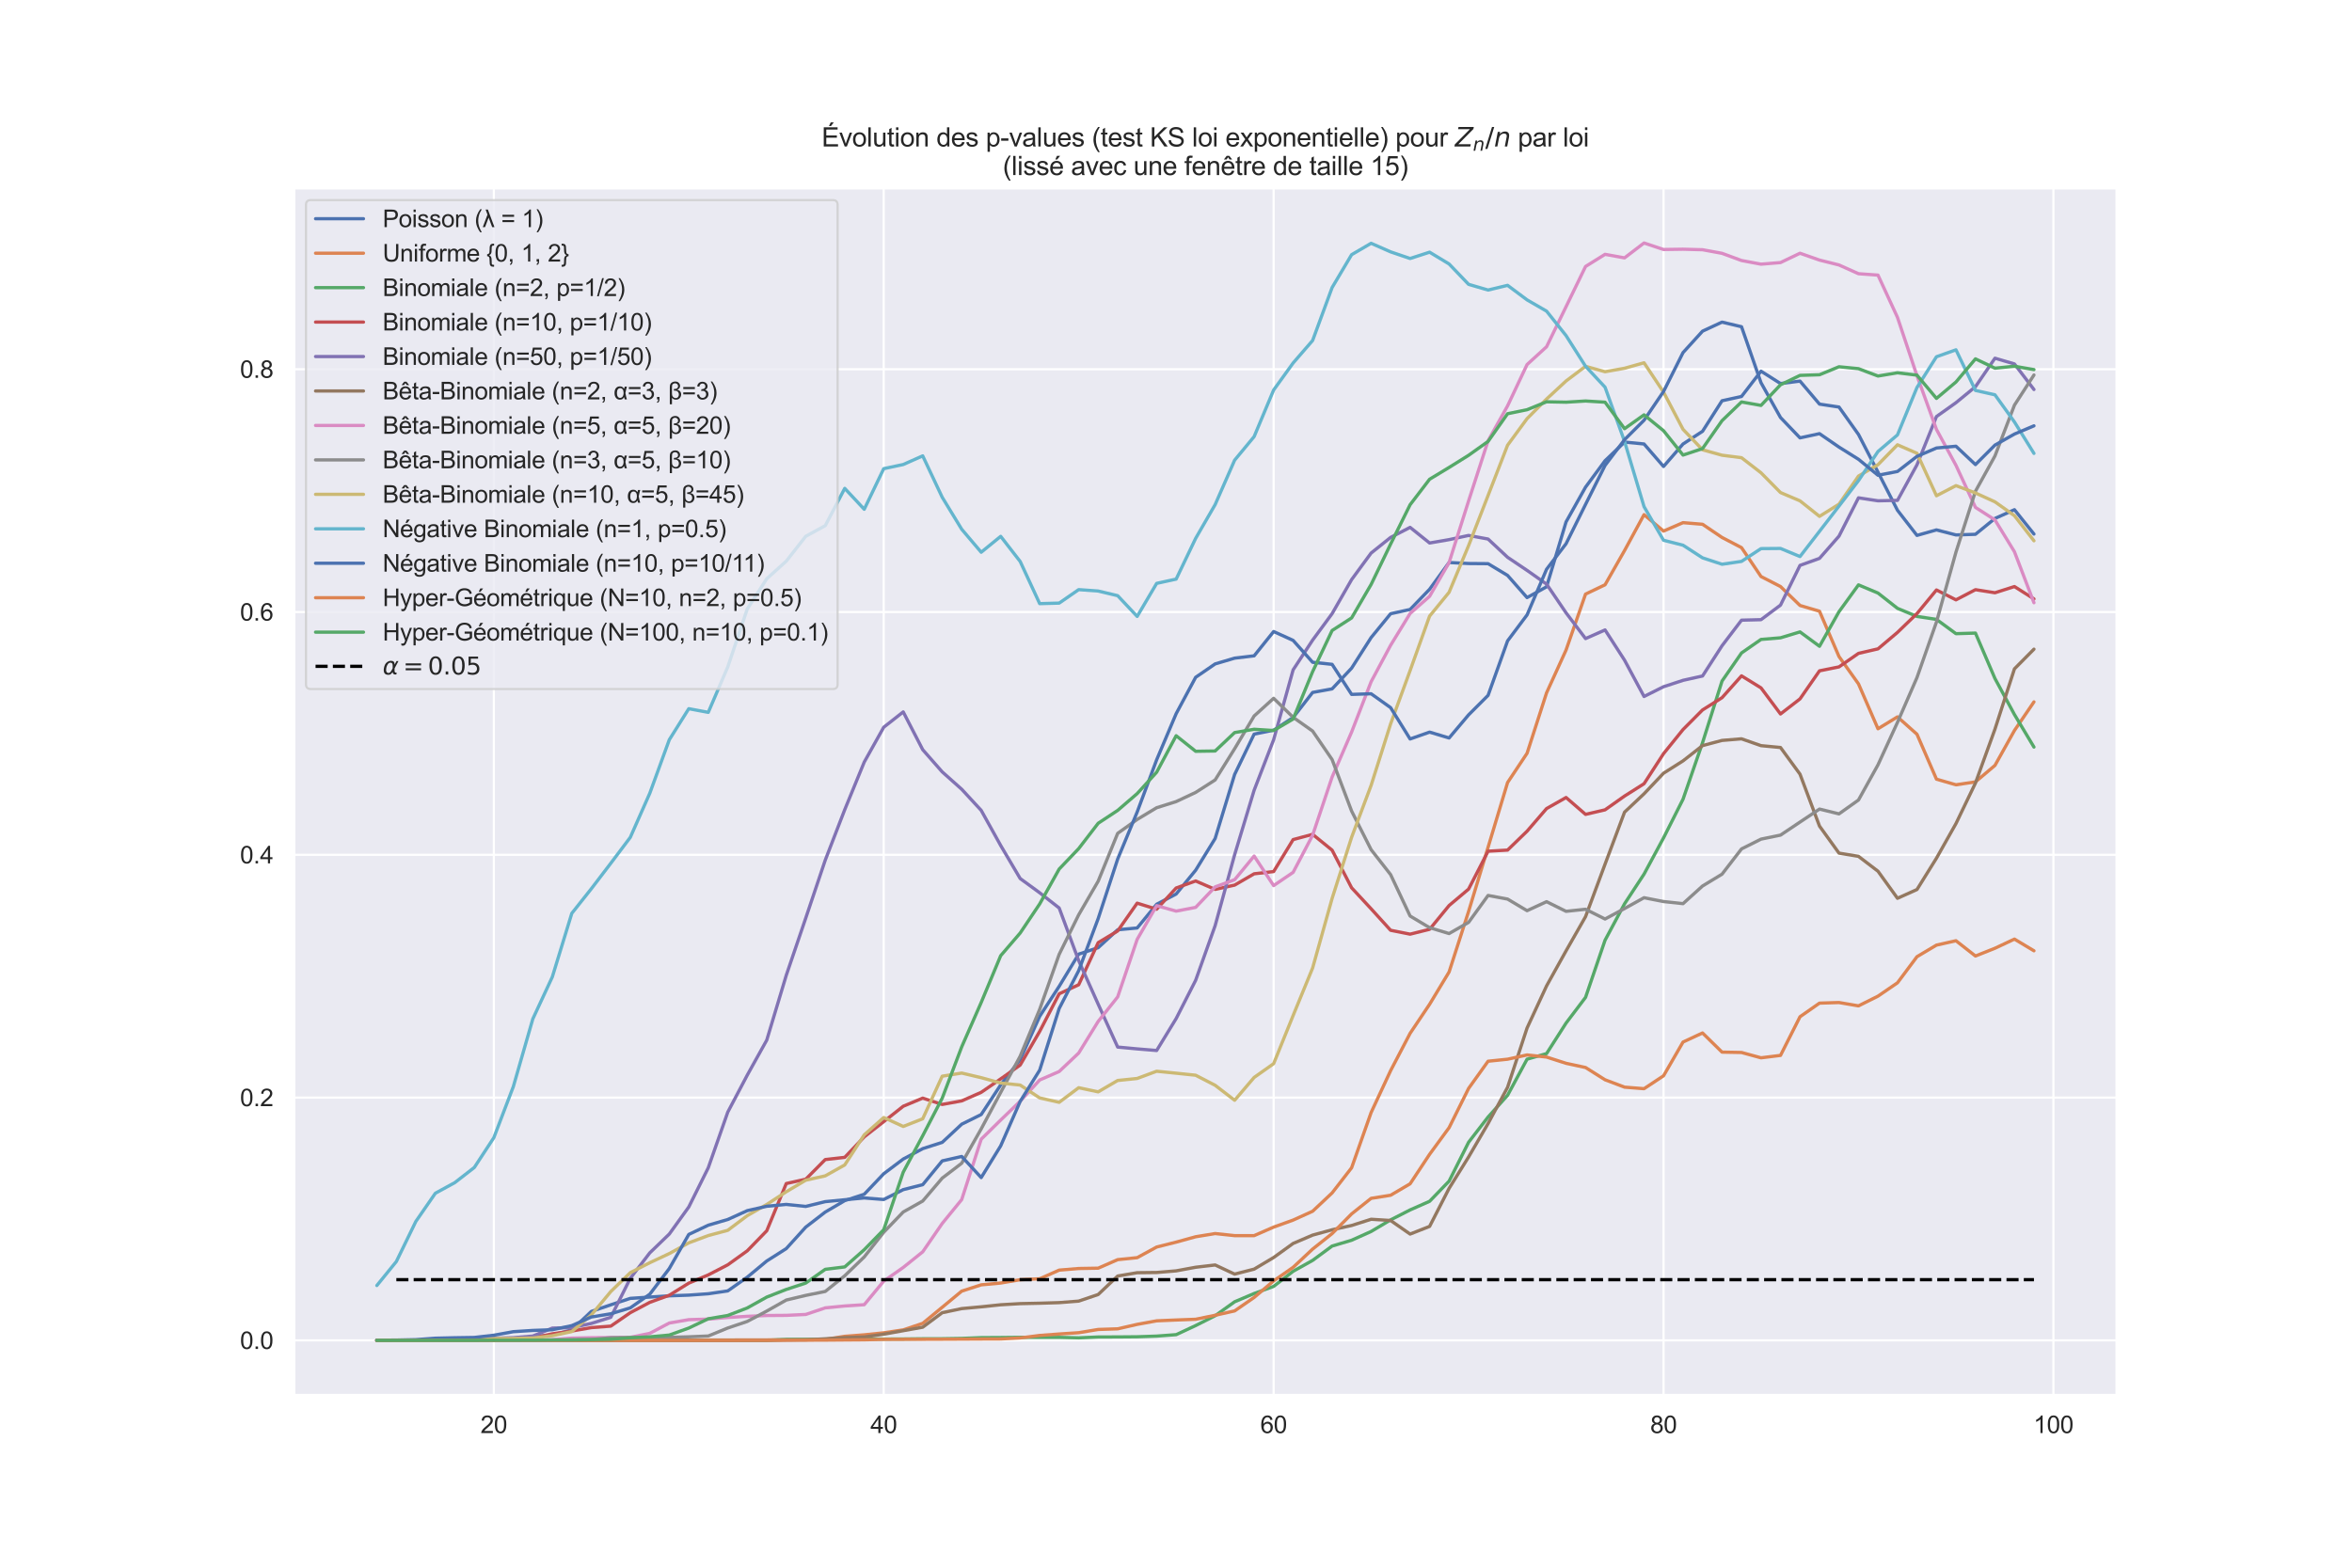 <?xml version="1.0" encoding="utf-8" standalone="no"?>
<!DOCTYPE svg PUBLIC "-//W3C//DTD SVG 1.1//EN"
  "http://www.w3.org/Graphics/SVG/1.1/DTD/svg11.dtd">
<svg xmlns:xlink="http://www.w3.org/1999/xlink" width="1080pt" height="720pt" viewBox="0 0 1080 720" xmlns="http://www.w3.org/2000/svg" version="1.1">
 <defs>
  <style type="text/css">*{stroke-linejoin: round; stroke-linecap: butt}</style>
 </defs>
 <g id="figure_1">
  <g id="patch_1">
   <path d="M 0 720 
L 1080 720 
L 1080 0 
L 0 0 
z
" style="fill: #ffffff"/>
  </g>
  <g id="axes_1">
   <g id="patch_2">
    <path d="M 135 640.8 
L 972 640.8 
L 972 86.4 
L 135 86.4 
z
" style="fill: #eaeaf2"/>
   </g>
   <g id="matplotlib.axis_1">
    <g id="xtick_1">
     <g id="line2d_1">
      <path d="M 226.757 640.8 
L 226.757 86.4 
" clip-path="url(#p132bd72c4c)" style="fill: none; stroke: #ffffff; stroke-linecap: round"/>
     </g>
     <g id="text_1">
      <!-- 20 -->
      <g style="fill: #262626" transform="translate(220.64 658.174) scale(0.11 -0.11)">
       <defs>
        <path id="ArialMT-32" d="M 3222 541 
L 3222 0 
L 194 0 
Q 188 203 259 391 
Q 375 700 629 1000 
Q 884 1300 1366 1694 
Q 2113 2306 2375 2664 
Q 2638 3022 2638 3341 
Q 2638 3675 2398 3904 
Q 2159 4134 1775 4134 
Q 1369 4134 1125 3890 
Q 881 3647 878 3216 
L 300 3275 
Q 359 3922 746 4261 
Q 1134 4600 1788 4600 
Q 2447 4600 2831 4234 
Q 3216 3869 3216 3328 
Q 3216 3053 3103 2787 
Q 2991 2522 2730 2228 
Q 2469 1934 1863 1422 
Q 1356 997 1212 845 
Q 1069 694 975 541 
L 3222 541 
z
" transform="scale(0.016)"/>
        <path id="ArialMT-30" d="M 266 2259 
Q 266 3072 433 3567 
Q 600 4063 929 4331 
Q 1259 4600 1759 4600 
Q 2128 4600 2406 4451 
Q 2684 4303 2865 4023 
Q 3047 3744 3150 3342 
Q 3253 2941 3253 2259 
Q 3253 1453 3087 958 
Q 2922 463 2592 192 
Q 2263 -78 1759 -78 
Q 1097 -78 719 397 
Q 266 969 266 2259 
z
M 844 2259 
Q 844 1131 1108 757 
Q 1372 384 1759 384 
Q 2147 384 2411 759 
Q 2675 1134 2675 2259 
Q 2675 3391 2411 3762 
Q 2147 4134 1753 4134 
Q 1366 4134 1134 3806 
Q 844 3388 844 2259 
z
" transform="scale(0.016)"/>
       </defs>
       <use xlink:href="#ArialMT-32"/>
       <use xlink:href="#ArialMT-30" x="55.615"/>
      </g>
     </g>
    </g>
    <g id="xtick_2">
     <g id="line2d_2">
      <path d="M 405.794 640.8 
L 405.794 86.4 
" clip-path="url(#p132bd72c4c)" style="fill: none; stroke: #ffffff; stroke-linecap: round"/>
     </g>
     <g id="text_2">
      <!-- 40 -->
      <g style="fill: #262626" transform="translate(399.677 658.174) scale(0.11 -0.11)">
       <defs>
        <path id="ArialMT-34" d="M 2069 0 
L 2069 1097 
L 81 1097 
L 81 1613 
L 2172 4581 
L 2631 4581 
L 2631 1613 
L 3250 1613 
L 3250 1097 
L 2631 1097 
L 2631 0 
L 2069 0 
z
M 2069 1613 
L 2069 3678 
L 634 1613 
L 2069 1613 
z
" transform="scale(0.016)"/>
       </defs>
       <use xlink:href="#ArialMT-34"/>
       <use xlink:href="#ArialMT-30" x="55.615"/>
      </g>
     </g>
    </g>
    <g id="xtick_3">
     <g id="line2d_3">
      <path d="M 584.832 640.8 
L 584.832 86.4 
" clip-path="url(#p132bd72c4c)" style="fill: none; stroke: #ffffff; stroke-linecap: round"/>
     </g>
     <g id="text_3">
      <!-- 60 -->
      <g style="fill: #262626" transform="translate(578.715 658.174) scale(0.11 -0.11)">
       <defs>
        <path id="ArialMT-36" d="M 3184 3459 
L 2625 3416 
Q 2550 3747 2413 3897 
Q 2184 4138 1850 4138 
Q 1581 4138 1378 3988 
Q 1113 3794 959 3422 
Q 806 3050 800 2363 
Q 1003 2672 1297 2822 
Q 1591 2972 1913 2972 
Q 2475 2972 2870 2558 
Q 3266 2144 3266 1488 
Q 3266 1056 3080 686 
Q 2894 316 2569 119 
Q 2244 -78 1831 -78 
Q 1128 -78 684 439 
Q 241 956 241 2144 
Q 241 3472 731 4075 
Q 1159 4600 1884 4600 
Q 2425 4600 2770 4297 
Q 3116 3994 3184 3459 
z
M 888 1484 
Q 888 1194 1011 928 
Q 1134 663 1356 523 
Q 1578 384 1822 384 
Q 2178 384 2434 671 
Q 2691 959 2691 1453 
Q 2691 1928 2437 2201 
Q 2184 2475 1800 2475 
Q 1419 2475 1153 2201 
Q 888 1928 888 1484 
z
" transform="scale(0.016)"/>
       </defs>
       <use xlink:href="#ArialMT-36"/>
       <use xlink:href="#ArialMT-30" x="55.615"/>
      </g>
     </g>
    </g>
    <g id="xtick_4">
     <g id="line2d_4">
      <path d="M 763.869 640.8 
L 763.869 86.4 
" clip-path="url(#p132bd72c4c)" style="fill: none; stroke: #ffffff; stroke-linecap: round"/>
     </g>
     <g id="text_4">
      <!-- 80 -->
      <g style="fill: #262626" transform="translate(757.752 658.174) scale(0.11 -0.11)">
       <defs>
        <path id="ArialMT-38" d="M 1131 2484 
Q 781 2613 612 2850 
Q 444 3088 444 3419 
Q 444 3919 803 4259 
Q 1163 4600 1759 4600 
Q 2359 4600 2725 4251 
Q 3091 3903 3091 3403 
Q 3091 3084 2923 2848 
Q 2756 2613 2416 2484 
Q 2838 2347 3058 2040 
Q 3278 1734 3278 1309 
Q 3278 722 2862 322 
Q 2447 -78 1769 -78 
Q 1091 -78 675 323 
Q 259 725 259 1325 
Q 259 1772 486 2073 
Q 713 2375 1131 2484 
z
M 1019 3438 
Q 1019 3113 1228 2906 
Q 1438 2700 1772 2700 
Q 2097 2700 2305 2904 
Q 2513 3109 2513 3406 
Q 2513 3716 2298 3927 
Q 2084 4138 1766 4138 
Q 1444 4138 1231 3931 
Q 1019 3725 1019 3438 
z
M 838 1322 
Q 838 1081 952 856 
Q 1066 631 1291 507 
Q 1516 384 1775 384 
Q 2178 384 2440 643 
Q 2703 903 2703 1303 
Q 2703 1709 2433 1975 
Q 2163 2241 1756 2241 
Q 1359 2241 1098 1978 
Q 838 1716 838 1322 
z
" transform="scale(0.016)"/>
       </defs>
       <use xlink:href="#ArialMT-38"/>
       <use xlink:href="#ArialMT-30" x="55.615"/>
      </g>
     </g>
    </g>
    <g id="xtick_5">
     <g id="line2d_5">
      <path d="M 942.906 640.8 
L 942.906 86.4 
" clip-path="url(#p132bd72c4c)" style="fill: none; stroke: #ffffff; stroke-linecap: round"/>
     </g>
     <g id="text_5">
      <!-- 100 -->
      <g style="fill: #262626" transform="translate(933.731 658.174) scale(0.11 -0.11)">
       <defs>
        <path id="ArialMT-31" d="M 2384 0 
L 1822 0 
L 1822 3584 
Q 1619 3391 1289 3197 
Q 959 3003 697 2906 
L 697 3450 
Q 1169 3672 1522 3987 
Q 1875 4303 2022 4600 
L 2384 4600 
L 2384 0 
z
" transform="scale(0.016)"/>
       </defs>
       <use xlink:href="#ArialMT-31"/>
       <use xlink:href="#ArialMT-30" x="55.615"/>
       <use xlink:href="#ArialMT-30" x="111.23"/>
      </g>
     </g>
    </g>
   </g>
   <g id="matplotlib.axis_2">
    <g id="ytick_1">
     <g id="line2d_6">
      <path d="M 135 615.6 
L 972 615.6 
" clip-path="url(#p132bd72c4c)" style="fill: none; stroke: #ffffff; stroke-linecap: round"/>
     </g>
     <g id="text_6">
      <!-- 0.0 -->
      <g style="fill: #262626" transform="translate(110.21 619.537) scale(0.11 -0.11)">
       <defs>
        <path id="ArialMT-2e" d="M 581 0 
L 581 641 
L 1222 641 
L 1222 0 
L 581 0 
z
" transform="scale(0.016)"/>
       </defs>
       <use xlink:href="#ArialMT-30"/>
       <use xlink:href="#ArialMT-2e" x="55.615"/>
       <use xlink:href="#ArialMT-30" x="83.398"/>
      </g>
     </g>
    </g>
    <g id="ytick_2">
     <g id="line2d_7">
      <path d="M 135 504.096 
L 972 504.096 
" clip-path="url(#p132bd72c4c)" style="fill: none; stroke: #ffffff; stroke-linecap: round"/>
     </g>
     <g id="text_7">
      <!-- 0.2 -->
      <g style="fill: #262626" transform="translate(110.21 508.033) scale(0.11 -0.11)">
       <use xlink:href="#ArialMT-30"/>
       <use xlink:href="#ArialMT-2e" x="55.615"/>
       <use xlink:href="#ArialMT-32" x="83.398"/>
      </g>
     </g>
    </g>
    <g id="ytick_3">
     <g id="line2d_8">
      <path d="M 135 392.592 
L 972 392.592 
" clip-path="url(#p132bd72c4c)" style="fill: none; stroke: #ffffff; stroke-linecap: round"/>
     </g>
     <g id="text_8">
      <!-- 0.4 -->
      <g style="fill: #262626" transform="translate(110.21 396.529) scale(0.11 -0.11)">
       <use xlink:href="#ArialMT-30"/>
       <use xlink:href="#ArialMT-2e" x="55.615"/>
       <use xlink:href="#ArialMT-34" x="83.398"/>
      </g>
     </g>
    </g>
    <g id="ytick_4">
     <g id="line2d_9">
      <path d="M 135 281.088 
L 972 281.088 
" clip-path="url(#p132bd72c4c)" style="fill: none; stroke: #ffffff; stroke-linecap: round"/>
     </g>
     <g id="text_9">
      <!-- 0.6 -->
      <g style="fill: #262626" transform="translate(110.21 285.025) scale(0.11 -0.11)">
       <use xlink:href="#ArialMT-30"/>
       <use xlink:href="#ArialMT-2e" x="55.615"/>
       <use xlink:href="#ArialMT-36" x="83.398"/>
      </g>
     </g>
    </g>
    <g id="ytick_5">
     <g id="line2d_10">
      <path d="M 135 169.584 
L 972 169.584 
" clip-path="url(#p132bd72c4c)" style="fill: none; stroke: #ffffff; stroke-linecap: round"/>
     </g>
     <g id="text_10">
      <!-- 0.8 -->
      <g style="fill: #262626" transform="translate(110.21 173.521) scale(0.11 -0.11)">
       <use xlink:href="#ArialMT-30"/>
       <use xlink:href="#ArialMT-2e" x="55.615"/>
       <use xlink:href="#ArialMT-38" x="83.398"/>
      </g>
     </g>
    </g>
   </g>
   <g id="line2d_11">
    <path d="M 173.045 615.6 
L 181.997 615.592 
L 190.949 615.592 
L 199.901 615.592 
L 208.853 615.549 
L 217.805 615.517 
L 226.757 615.43 
L 235.709 615.397 
L 244.66 613.808 
L 253.612 613.121 
L 262.564 610.79 
L 271.516 602.319 
L 280.468 599.267 
L 289.42 596.306 
L 298.372 595.714 
L 307.324 595.144 
L 316.275 594.825 
L 325.227 594.193 
L 334.179 592.883 
L 343.131 586.573 
L 352.083 579.139 
L 361.035 573.456 
L 369.987 563.585 
L 378.939 556.67 
L 387.89 551.422 
L 396.842 548.49 
L 405.794 539.067 
L 414.746 532.323 
L 423.698 527.54 
L 432.65 524.666 
L 441.602 516.311 
L 450.553 511.88 
L 459.505 498.255 
L 468.457 486.662 
L 477.409 466.769 
L 486.361 452.982 
L 495.313 438.215 
L 504.265 435.246 
L 513.217 427.021 
L 522.168 426.193 
L 531.12 415.292 
L 540.072 410.595 
L 549.024 399.668 
L 557.976 385.102 
L 566.928 355.68 
L 575.88 337.17 
L 584.832 335.357 
L 593.783 329.543 
L 602.735 318.019 
L 611.687 316.388 
L 620.639 306.859 
L 629.591 292.823 
L 638.543 281.871 
L 647.495 279.916 
L 656.447 270.633 
L 665.398 258.341 
L 674.35 258.808 
L 683.302 258.881 
L 692.254 264.278 
L 701.206 274.453 
L 710.158 269.51 
L 719.11 239.702 
L 728.061 223.73 
L 737.013 211.599 
L 745.965 203.035 
L 754.917 203.91 
L 763.869 214.245 
L 772.821 203.918 
L 781.773 198.092 
L 790.725 184.064 
L 799.676 182.095 
L 808.628 170.473 
L 817.58 176.153 
L 826.532 175.032 
L 835.484 185.597 
L 844.436 186.945 
L 853.388 199.531 
L 862.34 216.851 
L 871.291 234.355 
L 880.243 245.896 
L 889.195 243.372 
L 898.147 245.682 
L 907.099 245.388 
L 916.051 238.109 
L 925.003 234.095 
L 933.955 245.266 
" clip-path="url(#p132bd72c4c)" style="fill: none; stroke: #4c72b0; stroke-width: 1.5; stroke-linecap: round"/>
   </g>
   <g id="line2d_12">
    <path d="M 173.045 615.6 
L 181.997 615.6 
L 190.949 615.6 
L 199.901 615.6 
L 208.853 615.6 
L 217.805 615.6 
L 226.757 615.6 
L 235.709 615.6 
L 244.66 615.599 
L 253.612 615.597 
L 262.564 615.596 
L 271.516 615.594 
L 280.468 615.579 
L 289.42 615.568 
L 298.372 615.557 
L 307.324 615.547 
L 316.275 615.486 
L 325.227 615.436 
L 334.179 615.424 
L 343.131 615.394 
L 352.083 615.385 
L 361.035 615.358 
L 369.987 615.257 
L 378.939 615.144 
L 387.89 613.741 
L 396.842 613.052 
L 405.794 612.131 
L 414.746 610.781 
L 423.698 607.782 
L 432.65 600.4 
L 441.602 592.983 
L 450.553 590.096 
L 459.505 589.263 
L 468.457 587.74 
L 477.409 587.311 
L 486.361 583.336 
L 495.313 582.594 
L 504.265 582.44 
L 513.217 578.526 
L 522.168 577.615 
L 531.12 572.729 
L 540.072 570.48 
L 549.024 568.013 
L 557.976 566.543 
L 566.928 567.497 
L 575.88 567.496 
L 584.832 563.576 
L 593.783 560.354 
L 602.735 556.298 
L 611.687 547.877 
L 620.639 536.325 
L 629.591 510.961 
L 638.543 491.735 
L 647.495 474.588 
L 656.447 461.241 
L 665.398 446.407 
L 674.35 418.623 
L 683.302 389.129 
L 692.254 359.408 
L 701.206 345.956 
L 710.158 318.205 
L 719.11 298.546 
L 728.061 272.85 
L 737.013 268.579 
L 745.965 252.856 
L 754.917 236.372 
L 763.869 243.917 
L 772.821 240.043 
L 781.773 240.786 
L 790.725 246.843 
L 799.676 251.514 
L 808.628 264.784 
L 817.58 269.379 
L 826.532 278.08 
L 835.484 280.723 
L 844.436 301.533 
L 853.388 314.089 
L 862.34 334.7 
L 871.291 329.243 
L 880.243 337.221 
L 889.195 357.85 
L 898.147 360.434 
L 907.099 359.098 
L 916.051 351.534 
L 925.003 335.5 
L 933.955 322.368 
" clip-path="url(#p132bd72c4c)" style="fill: none; stroke: #dd8452; stroke-width: 1.5; stroke-linecap: round"/>
   </g>
   <g id="line2d_13">
    <path d="M 173.045 615.6 
L 181.997 615.6 
L 190.949 615.6 
L 199.901 615.6 
L 208.853 615.6 
L 217.805 615.6 
L 226.757 615.6 
L 235.709 615.6 
L 244.66 615.6 
L 253.612 615.6 
L 262.564 615.6 
L 271.516 615.6 
L 280.468 615.6 
L 289.42 615.6 
L 298.372 615.6 
L 307.324 615.597 
L 316.275 615.597 
L 325.227 615.597 
L 334.179 615.592 
L 343.131 615.578 
L 352.083 615.562 
L 361.035 615.177 
L 369.987 615.174 
L 378.939 615.14 
L 387.89 615.054 
L 396.842 615.012 
L 405.794 614.995 
L 414.746 614.958 
L 423.698 614.862 
L 432.65 614.837 
L 441.602 614.697 
L 450.553 614.343 
L 459.505 614.291 
L 468.457 614.203 
L 477.409 614.207 
L 486.361 614.213 
L 495.313 614.441 
L 504.265 614.051 
L 513.217 614.023 
L 522.168 613.95 
L 531.12 613.642 
L 540.072 612.974 
L 549.024 608.799 
L 557.976 604.282 
L 566.928 597.875 
L 575.88 594.071 
L 584.832 590.813 
L 593.783 583.868 
L 602.735 578.866 
L 611.687 572.273 
L 620.639 569.61 
L 629.591 565.59 
L 638.543 560.263 
L 647.495 555.686 
L 656.447 551.728 
L 665.398 542.461 
L 674.35 524.622 
L 683.302 513.018 
L 692.254 503.048 
L 701.206 486.459 
L 710.158 483.891 
L 719.11 469.878 
L 728.061 458.062 
L 737.013 431.824 
L 745.965 415.098 
L 754.917 401.458 
L 763.869 384.83 
L 772.821 367.061 
L 781.773 341.131 
L 790.725 312.803 
L 799.676 299.89 
L 808.628 293.67 
L 817.58 292.929 
L 826.532 290.22 
L 835.484 296.815 
L 844.436 280.947 
L 853.388 268.62 
L 862.34 272.375 
L 871.291 279.397 
L 880.243 283.108 
L 889.195 284.467 
L 898.147 291.031 
L 907.099 290.759 
L 916.051 311.629 
L 925.003 328.176 
L 933.955 343.106 
" clip-path="url(#p132bd72c4c)" style="fill: none; stroke: #55a868; stroke-width: 1.5; stroke-linecap: round"/>
   </g>
   <g id="line2d_14">
    <path d="M 173.045 615.6 
L 181.997 615.599 
L 190.949 615.576 
L 199.901 615.504 
L 208.853 615.484 
L 217.805 615.409 
L 226.757 615.354 
L 235.709 614.934 
L 244.66 614.496 
L 253.612 612.602 
L 262.564 611.31 
L 271.516 609.746 
L 280.468 609.057 
L 289.42 602.889 
L 298.372 598.138 
L 307.324 594.877 
L 316.275 589.315 
L 325.227 585.534 
L 334.179 580.9 
L 343.131 574.471 
L 352.083 565.253 
L 361.035 543.571 
L 369.987 541.579 
L 378.939 532.558 
L 387.89 531.544 
L 396.842 522.131 
L 405.794 515.139 
L 414.746 508.076 
L 423.698 504.338 
L 432.65 507.24 
L 441.602 505.61 
L 450.553 501.679 
L 459.505 495.507 
L 468.457 489.145 
L 477.409 473.684 
L 486.361 456.424 
L 495.313 452.275 
L 504.265 432.929 
L 513.217 427.56 
L 522.168 414.8 
L 531.12 417.576 
L 540.072 407.831 
L 549.024 404.61 
L 557.976 408.478 
L 566.928 406.507 
L 575.88 401.312 
L 584.832 400.287 
L 593.783 385.602 
L 602.735 383.182 
L 611.687 390.466 
L 620.639 407.74 
L 629.591 417.384 
L 638.543 427.252 
L 647.495 429.036 
L 656.447 426.806 
L 665.398 415.89 
L 674.35 408.347 
L 683.302 390.939 
L 692.254 390.424 
L 701.206 381.747 
L 710.158 371.356 
L 719.11 366.276 
L 728.061 374.021 
L 737.013 371.938 
L 745.965 365.61 
L 754.917 359.945 
L 763.869 346.138 
L 772.821 335.058 
L 781.773 326.059 
L 790.725 320.434 
L 799.676 310.405 
L 808.628 315.924 
L 817.58 327.91 
L 826.532 320.981 
L 835.484 308.097 
L 844.436 306.285 
L 853.388 300.079 
L 862.34 298.004 
L 871.291 290.443 
L 880.243 281.802 
L 889.195 270.956 
L 898.147 275.492 
L 907.099 270.827 
L 916.051 272.237 
L 925.003 269.387 
L 933.955 275.073 
" clip-path="url(#p132bd72c4c)" style="fill: none; stroke: #c44e52; stroke-width: 1.5; stroke-linecap: round"/>
   </g>
   <g id="line2d_15">
    <path d="M 173.045 615.599 
L 181.997 615.55 
L 190.949 615.545 
L 199.901 615.347 
L 208.853 615.081 
L 217.805 614.989 
L 226.757 614.633 
L 235.709 614.377 
L 244.66 613.618 
L 253.612 609.962 
L 262.564 609.761 
L 271.516 607.822 
L 280.468 605.007 
L 289.42 587.1 
L 298.372 575.405 
L 307.324 566.769 
L 316.275 554.338 
L 325.227 536.321 
L 334.179 510.778 
L 343.131 493.785 
L 352.083 477.695 
L 361.035 447.938 
L 369.987 421.642 
L 378.939 395.052 
L 387.89 371.864 
L 396.842 350.006 
L 405.794 333.998 
L 414.746 326.96 
L 423.698 344.309 
L 432.65 354.503 
L 441.602 362.489 
L 450.553 372.192 
L 459.505 388.323 
L 468.457 403.496 
L 477.409 410.029 
L 486.361 417.028 
L 495.313 441.195 
L 504.265 461.193 
L 513.217 480.892 
L 522.168 481.73 
L 531.12 482.466 
L 540.072 467.793 
L 549.024 450.222 
L 557.976 425.115 
L 566.928 392.534 
L 575.88 362.929 
L 584.832 339.731 
L 593.783 307.651 
L 602.735 293.996 
L 611.687 281.83 
L 620.639 266.198 
L 629.591 254.004 
L 638.543 246.83 
L 647.495 242.21 
L 656.447 249.387 
L 665.398 247.842 
L 674.35 245.918 
L 683.302 247.567 
L 692.254 255.943 
L 701.206 261.966 
L 710.158 268.274 
L 719.11 281.461 
L 728.061 293.287 
L 737.013 289.318 
L 745.965 303.205 
L 754.917 319.878 
L 763.869 315.393 
L 772.821 312.458 
L 781.773 310.469 
L 790.725 296.582 
L 799.676 284.829 
L 808.628 284.602 
L 817.58 277.908 
L 826.532 259.666 
L 835.484 256.453 
L 844.436 246.235 
L 853.388 228.639 
L 862.34 230.005 
L 871.291 229.81 
L 880.243 213.482 
L 889.195 191.306 
L 898.147 184.944 
L 907.099 177.61 
L 916.051 164.522 
L 925.003 167.148 
L 933.955 178.885 
" clip-path="url(#p132bd72c4c)" style="fill: none; stroke: #8172b3; stroke-width: 1.5; stroke-linecap: round"/>
   </g>
   <g id="line2d_16">
    <path d="M 173.045 615.6 
L 181.997 615.6 
L 190.949 615.6 
L 199.901 615.6 
L 208.853 615.6 
L 217.805 615.6 
L 226.757 615.6 
L 235.709 615.6 
L 244.66 615.6 
L 253.612 615.6 
L 262.564 615.6 
L 271.516 615.6 
L 280.468 615.6 
L 289.42 615.6 
L 298.372 615.6 
L 307.324 615.599 
L 316.275 615.599 
L 325.227 615.599 
L 334.179 615.599 
L 343.131 615.591 
L 352.083 615.532 
L 361.035 615.408 
L 369.987 615.359 
L 378.939 614.883 
L 387.89 614.335 
L 396.842 614.051 
L 405.794 612.768 
L 414.746 611.157 
L 423.698 609.553 
L 432.65 602.895 
L 441.602 601.007 
L 450.553 600.19 
L 459.505 599.249 
L 468.457 598.727 
L 477.409 598.537 
L 486.361 598.266 
L 495.313 597.568 
L 504.265 594.538 
L 513.217 586.049 
L 522.168 584.526 
L 531.12 584.423 
L 540.072 583.675 
L 549.024 582.019 
L 557.976 580.972 
L 566.928 585.17 
L 575.88 582.879 
L 584.832 577.544 
L 593.783 571.086 
L 602.735 567.255 
L 611.687 564.804 
L 620.639 562.837 
L 629.591 559.98 
L 638.543 560.546 
L 647.495 566.776 
L 656.447 563.257 
L 665.398 545.793 
L 674.35 531.37 
L 683.302 516.018 
L 692.254 499.369 
L 701.206 472.135 
L 710.158 452.803 
L 719.11 436.699 
L 728.061 420.988 
L 737.013 396.895 
L 745.965 373.008 
L 754.917 364.574 
L 763.869 355.118 
L 772.821 349.451 
L 781.773 342.439 
L 790.725 340.056 
L 799.676 339.322 
L 808.628 342.46 
L 817.58 343.307 
L 826.532 355.551 
L 835.484 379.4 
L 844.436 391.818 
L 853.388 393.301 
L 862.34 400.132 
L 871.291 412.553 
L 880.243 408.54 
L 889.195 394.143 
L 898.147 378.25 
L 907.099 359.629 
L 916.051 334.879 
L 925.003 307.187 
L 933.955 298.152 
" clip-path="url(#p132bd72c4c)" style="fill: none; stroke: #937860; stroke-width: 1.5; stroke-linecap: round"/>
   </g>
   <g id="line2d_17">
    <path d="M 173.045 615.6 
L 181.997 615.599 
L 190.949 615.599 
L 199.901 615.544 
L 208.853 615.541 
L 217.805 615.518 
L 226.757 615.512 
L 235.709 615.479 
L 244.66 615.369 
L 253.612 615.271 
L 262.564 614.553 
L 271.516 614.37 
L 280.468 614.3 
L 289.42 614.205 
L 298.372 612.374 
L 307.324 607.636 
L 316.275 606.088 
L 325.227 605.829 
L 334.179 605.087 
L 343.131 604.559 
L 352.083 604.183 
L 361.035 604.114 
L 369.987 603.693 
L 378.939 600.669 
L 387.89 599.804 
L 396.842 599.219 
L 405.794 588.39 
L 414.746 582.114 
L 423.698 574.928 
L 432.65 561.913 
L 441.602 550.939 
L 450.553 523.22 
L 459.505 514.414 
L 468.457 505.758 
L 477.409 496.009 
L 486.361 492.114 
L 495.313 483.641 
L 504.265 469.109 
L 513.217 457.861 
L 522.168 431.428 
L 531.12 415.948 
L 540.072 418.453 
L 549.024 416.736 
L 557.976 407.324 
L 566.928 404.023 
L 575.88 393.17 
L 584.832 406.736 
L 593.783 400.648 
L 602.735 383.602 
L 611.687 356.872 
L 620.639 336.206 
L 629.591 313.104 
L 638.543 296.37 
L 647.495 281.754 
L 656.447 273.87 
L 665.398 258.364 
L 674.35 230.08 
L 683.302 202.417 
L 692.254 186.401 
L 701.206 167.431 
L 710.158 159.251 
L 719.11 140.849 
L 728.061 122.39 
L 737.013 116.812 
L 745.965 118.438 
L 754.917 111.6 
L 763.869 114.591 
L 772.821 114.46 
L 781.773 114.698 
L 790.725 116.345 
L 799.676 119.647 
L 808.628 121.327 
L 817.58 120.592 
L 826.532 116.307 
L 835.484 119.447 
L 844.436 121.694 
L 853.388 125.712 
L 862.34 126.353 
L 871.291 145.764 
L 880.243 172.562 
L 889.195 197.229 
L 898.147 213.718 
L 907.099 233.03 
L 916.051 238.795 
L 925.003 253.408 
L 933.955 276.819 
" clip-path="url(#p132bd72c4c)" style="fill: none; stroke: #da8bc3; stroke-width: 1.5; stroke-linecap: round"/>
   </g>
   <g id="line2d_18">
    <path d="M 173.045 615.6 
L 181.997 615.6 
L 190.949 615.6 
L 199.901 615.6 
L 208.853 615.6 
L 217.805 615.6 
L 226.757 615.596 
L 235.709 615.594 
L 244.66 615.55 
L 253.612 615.539 
L 262.564 615.361 
L 271.516 615.225 
L 280.468 614.377 
L 289.42 614.306 
L 298.372 614.289 
L 307.324 614.225 
L 316.275 613.968 
L 325.227 613.594 
L 334.179 609.923 
L 343.131 606.907 
L 352.083 602.142 
L 361.035 597.078 
L 369.987 594.942 
L 378.939 593.135 
L 387.89 585.935 
L 396.842 577.284 
L 405.794 565.933 
L 414.746 556.633 
L 423.698 551.606 
L 432.65 541.086 
L 441.602 534.242 
L 450.553 518.474 
L 459.505 501.721 
L 468.457 485.065 
L 477.409 463.555 
L 486.361 438.294 
L 495.313 420.156 
L 504.265 404.704 
L 513.217 382.732 
L 522.168 376.36 
L 531.12 370.966 
L 540.072 368.148 
L 549.024 363.937 
L 557.976 358.206 
L 566.928 343.864 
L 575.88 328.838 
L 584.832 320.712 
L 593.783 329.447 
L 602.735 335.76 
L 611.687 348.854 
L 620.639 372.501 
L 629.591 390.23 
L 638.543 401.681 
L 647.495 420.703 
L 656.447 426.057 
L 665.398 428.758 
L 674.35 423.622 
L 683.302 411.257 
L 692.254 412.921 
L 701.206 418.251 
L 710.158 414.122 
L 719.11 418.55 
L 728.061 417.598 
L 737.013 422.081 
L 745.965 417.276 
L 754.917 412.298 
L 763.869 414.06 
L 772.821 415.024 
L 781.773 406.921 
L 790.725 401.489 
L 799.676 389.881 
L 808.628 385.392 
L 817.58 383.548 
L 826.532 377.553 
L 835.484 371.587 
L 844.436 373.793 
L 853.388 367.43 
L 862.34 351.277 
L 871.291 331.766 
L 880.243 311.193 
L 889.195 285.681 
L 898.147 253.572 
L 907.099 225.614 
L 916.051 209.417 
L 925.003 186.075 
L 933.955 172.228 
" clip-path="url(#p132bd72c4c)" style="fill: none; stroke: #8c8c8c; stroke-width: 1.5; stroke-linecap: round"/>
   </g>
   <g id="line2d_19">
    <path d="M 173.045 615.597 
L 181.997 615.597 
L 190.949 615.526 
L 199.901 615.436 
L 208.853 615.04 
L 217.805 614.86 
L 226.757 614.756 
L 235.709 614.72 
L 244.66 614.492 
L 253.612 613.473 
L 262.564 611.558 
L 271.516 603.925 
L 280.468 593.178 
L 289.42 584.503 
L 298.372 579.935 
L 307.324 575.736 
L 316.275 570.813 
L 325.227 567.462 
L 334.179 565.056 
L 343.131 558.323 
L 352.083 553.172 
L 361.035 547.341 
L 369.987 542.032 
L 378.939 540.04 
L 387.89 535.029 
L 396.842 521.201 
L 405.794 513.252 
L 414.746 517.35 
L 423.698 513.834 
L 432.65 494.271 
L 441.602 492.833 
L 450.553 494.946 
L 459.505 497.405 
L 468.457 498.34 
L 477.409 504.25 
L 486.361 506.265 
L 495.313 499.563 
L 504.265 501.465 
L 513.217 496.241 
L 522.168 495.316 
L 531.12 491.99 
L 540.072 492.891 
L 549.024 493.826 
L 557.976 498.443 
L 566.928 505.324 
L 575.88 494.843 
L 584.832 488.516 
L 593.783 466.402 
L 602.735 444.581 
L 611.687 412.617 
L 620.639 384.542 
L 629.591 360.7 
L 638.543 332.457 
L 647.495 307.985 
L 656.447 282.963 
L 665.398 272.023 
L 674.35 250.596 
L 683.302 227.561 
L 692.254 204.473 
L 701.206 192.276 
L 710.158 183.275 
L 719.11 174.973 
L 728.061 168.236 
L 737.013 170.728 
L 745.965 169.128 
L 754.917 166.62 
L 763.869 180.092 
L 772.821 197.182 
L 781.773 206.57 
L 790.725 209.069 
L 799.676 210.214 
L 808.628 217.141 
L 817.58 226.214 
L 826.532 230.028 
L 835.484 237.155 
L 844.436 231.56 
L 853.388 218.644 
L 862.34 213.43 
L 871.291 204.284 
L 880.243 208.169 
L 889.195 227.686 
L 898.147 223.044 
L 907.099 226.407 
L 916.051 230.479 
L 925.003 236.849 
L 933.955 248.361 
" clip-path="url(#p132bd72c4c)" style="fill: none; stroke: #ccb974; stroke-width: 1.5; stroke-linecap: round"/>
   </g>
   <g id="line2d_20">
    <path d="M 173.045 590.406 
L 181.997 579.387 
L 190.949 560.975 
L 199.901 548.031 
L 208.853 543.137 
L 217.805 536.182 
L 226.757 522.521 
L 235.709 499.067 
L 244.66 467.964 
L 253.612 448.687 
L 262.564 419.47 
L 271.516 408.192 
L 280.468 396.465 
L 289.42 384.576 
L 298.372 364.324 
L 307.324 339.759 
L 316.275 325.486 
L 325.227 327.167 
L 334.179 306.303 
L 343.131 279.693 
L 352.083 265.799 
L 361.035 257.729 
L 369.987 246.302 
L 378.939 241.432 
L 387.89 224.301 
L 396.842 233.893 
L 405.794 215.24 
L 414.746 213.343 
L 423.698 209.368 
L 432.65 228.39 
L 441.602 243.073 
L 450.553 253.63 
L 459.505 246.337 
L 468.457 257.879 
L 477.409 277.234 
L 486.361 276.989 
L 495.313 270.802 
L 504.265 271.447 
L 513.217 273.581 
L 522.168 283.106 
L 531.12 267.927 
L 540.072 265.97 
L 549.024 247.263 
L 557.976 231.754 
L 566.928 211.337 
L 575.88 200.517 
L 584.832 179.122 
L 593.783 166.714 
L 602.735 156.378 
L 611.687 132.062 
L 620.639 116.968 
L 629.591 111.74 
L 638.543 115.672 
L 647.495 118.72 
L 656.447 115.821 
L 665.398 121.233 
L 674.35 130.588 
L 683.302 133.21 
L 692.254 131.05 
L 701.206 137.728 
L 710.158 142.901 
L 719.11 154.138 
L 728.061 168.228 
L 737.013 177.829 
L 745.965 202.727 
L 754.917 232.691 
L 763.869 248.123 
L 772.821 250.404 
L 781.773 256.199 
L 790.725 259.147 
L 799.676 257.84 
L 808.628 251.963 
L 817.58 251.888 
L 826.532 255.606 
L 835.484 244.023 
L 844.436 232.43 
L 853.388 220.744 
L 862.34 207.363 
L 871.291 199.74 
L 880.243 177.96 
L 889.195 163.844 
L 898.147 160.669 
L 907.099 179.316 
L 916.051 181.329 
L 925.003 193.8 
L 933.955 208.228 
" clip-path="url(#p132bd72c4c)" style="fill: none; stroke: #64b5cd; stroke-width: 1.5; stroke-linecap: round"/>
   </g>
   <g id="line2d_21">
    <path d="M 173.045 615.507 
L 181.997 615.458 
L 190.949 615.267 
L 199.901 614.604 
L 208.853 614.393 
L 217.805 614.255 
L 226.757 613.235 
L 235.709 611.605 
L 244.66 611.034 
L 253.612 610.714 
L 262.564 608.829 
L 271.516 604.86 
L 280.468 603.389 
L 289.42 600.678 
L 298.372 594.395 
L 307.324 582.618 
L 316.275 566.943 
L 325.227 562.705 
L 334.179 560.082 
L 343.131 556.024 
L 352.083 554.008 
L 361.035 553.161 
L 369.987 554.08 
L 378.939 551.887 
L 387.89 551.021 
L 396.842 550.188 
L 405.794 550.904 
L 414.746 546.372 
L 423.698 544.102 
L 432.65 533.168 
L 441.602 531.141 
L 450.553 540.831 
L 459.505 526.26 
L 468.457 505.839 
L 477.409 491.486 
L 486.361 463.18 
L 495.313 445.797 
L 504.265 421.878 
L 513.217 394.545 
L 522.168 372.952 
L 531.12 348.94 
L 540.072 327.774 
L 549.024 311.069 
L 557.976 304.92 
L 566.928 302.269 
L 575.88 301.203 
L 584.832 290.051 
L 593.783 294.115 
L 602.735 304.165 
L 611.687 305.12 
L 620.639 318.919 
L 629.591 318.625 
L 638.543 324.995 
L 647.495 339.395 
L 656.447 336.243 
L 665.398 338.935 
L 674.35 328.321 
L 683.302 319.367 
L 692.254 294.347 
L 701.206 282.399 
L 710.158 261.455 
L 719.11 249.722 
L 728.061 231.66 
L 737.013 213.76 
L 745.965 201.937 
L 754.917 193.009 
L 763.869 179.816 
L 772.821 161.941 
L 781.773 152.096 
L 790.725 147.939 
L 799.676 150.06 
L 808.628 175.78 
L 817.58 191.751 
L 826.532 201.105 
L 835.484 199.17 
L 844.436 205.334 
L 853.388 210.937 
L 862.34 218.273 
L 871.291 216.538 
L 880.243 209.603 
L 889.195 205.759 
L 898.147 204.947 
L 907.099 213.369 
L 916.051 204.422 
L 925.003 199.355 
L 933.955 195.572 
" clip-path="url(#p132bd72c4c)" style="fill: none; stroke: #4c72b0; stroke-width: 1.5; stroke-linecap: round"/>
   </g>
   <g id="line2d_22">
    <path d="M 173.045 615.6 
L 181.997 615.6 
L 190.949 615.6 
L 199.901 615.6 
L 208.853 615.6 
L 217.805 615.6 
L 226.757 615.6 
L 235.709 615.6 
L 244.66 615.6 
L 253.612 615.6 
L 262.564 615.6 
L 271.516 615.6 
L 280.468 615.6 
L 289.42 615.6 
L 298.372 615.6 
L 307.324 615.6 
L 316.275 615.6 
L 325.227 615.599 
L 334.179 615.591 
L 343.131 615.581 
L 352.083 615.569 
L 361.035 615.517 
L 369.987 615.512 
L 378.939 615.481 
L 387.89 615.408 
L 396.842 615.342 
L 405.794 615.146 
L 414.746 615.125 
L 423.698 615.101 
L 432.65 615.069 
L 441.602 615.028 
L 450.553 614.983 
L 459.505 614.95 
L 468.457 614.489 
L 477.409 613.339 
L 486.361 612.674 
L 495.313 612.078 
L 504.265 610.589 
L 513.217 610.299 
L 522.168 608.252 
L 531.12 606.628 
L 540.072 606.241 
L 549.024 605.907 
L 557.976 604.069 
L 566.928 602.068 
L 575.88 595.882 
L 584.832 588.28 
L 593.783 582.051 
L 602.735 573.673 
L 611.687 566.551 
L 620.639 557.512 
L 629.591 550.369 
L 638.543 548.946 
L 647.495 543.692 
L 656.447 530.144 
L 665.398 517.912 
L 674.35 499.895 
L 683.302 487.396 
L 692.254 486.469 
L 701.206 484.508 
L 710.158 485.478 
L 719.11 488.354 
L 728.061 490.28 
L 737.013 495.915 
L 745.965 499.301 
L 754.917 500.01 
L 763.869 494.09 
L 772.821 478.577 
L 781.773 474.417 
L 790.725 483.213 
L 799.676 483.378 
L 808.628 485.826 
L 817.58 484.721 
L 826.532 466.964 
L 835.484 460.713 
L 844.436 460.438 
L 853.388 461.973 
L 862.34 457.507 
L 871.291 451.372 
L 880.243 439.39 
L 889.195 434.063 
L 898.147 432.059 
L 907.099 439.071 
L 916.051 435.51 
L 925.003 431.307 
L 933.955 436.67 
" clip-path="url(#p132bd72c4c)" style="fill: none; stroke: #dd8452; stroke-width: 1.5; stroke-linecap: round"/>
   </g>
   <g id="line2d_23">
    <path d="M 173.045 615.6 
L 181.997 615.6 
L 190.949 615.6 
L 199.901 615.599 
L 208.853 615.597 
L 217.805 615.596 
L 226.757 615.542 
L 235.709 615.533 
L 244.66 615.52 
L 253.612 615.411 
L 262.564 615.393 
L 271.516 615.27 
L 280.468 615.081 
L 289.42 614.401 
L 298.372 613.971 
L 307.324 613.156 
L 316.275 609.948 
L 325.227 605.678 
L 334.179 604.159 
L 343.131 600.709 
L 352.083 595.718 
L 361.035 592.208 
L 369.987 589.271 
L 378.939 582.97 
L 387.89 581.861 
L 396.842 573.959 
L 405.794 564.778 
L 414.746 538.369 
L 423.698 521.608 
L 432.65 504.362 
L 441.602 480.79 
L 450.553 460.401 
L 459.505 438.922 
L 468.457 428.5 
L 477.409 415.154 
L 486.361 399.126 
L 495.313 389.749 
L 504.265 378.108 
L 513.217 372.199 
L 522.168 364.483 
L 531.12 354.663 
L 540.072 337.902 
L 549.024 345.05 
L 557.976 344.914 
L 566.928 336.448 
L 575.88 334.939 
L 584.832 335.509 
L 593.783 330.229 
L 602.735 308.476 
L 611.687 289.571 
L 620.639 283.796 
L 629.591 268.431 
L 638.543 249.891 
L 647.495 231.811 
L 656.447 220.103 
L 665.398 214.685 
L 674.35 209.112 
L 683.302 202.736 
L 692.254 190.02 
L 701.206 188.17 
L 710.158 184.531 
L 719.11 184.714 
L 728.061 184.172 
L 737.013 184.716 
L 745.965 196.883 
L 754.917 190.535 
L 763.869 197.815 
L 772.821 209.002 
L 781.773 206.03 
L 790.725 193.211 
L 799.676 184.607 
L 808.628 186.195 
L 817.58 176.717 
L 826.532 172.4 
L 835.484 172.116 
L 844.436 168.442 
L 853.388 169.317 
L 862.34 172.7 
L 871.291 171.207 
L 880.243 172.298 
L 889.195 182.978 
L 898.147 175.447 
L 907.099 164.819 
L 916.051 169.098 
L 925.003 168.201 
L 933.955 169.75 
" clip-path="url(#p132bd72c4c)" style="fill: none; stroke: #55a868; stroke-width: 1.5; stroke-linecap: round"/>
   </g>
   <g id="line2d_24">
    <path d="M 181.997 587.724 
L 190.949 587.724 
L 199.901 587.724 
L 208.853 587.724 
L 217.805 587.724 
L 226.757 587.724 
L 235.709 587.724 
L 244.66 587.724 
L 253.612 587.724 
L 262.564 587.724 
L 271.516 587.724 
L 280.468 587.724 
L 289.42 587.724 
L 298.372 587.724 
L 307.324 587.724 
L 316.275 587.724 
L 325.227 587.724 
L 334.179 587.724 
L 343.131 587.724 
L 352.083 587.724 
L 361.035 587.724 
L 369.987 587.724 
L 378.939 587.724 
L 387.89 587.724 
L 396.842 587.724 
L 405.794 587.724 
L 414.746 587.724 
L 423.698 587.724 
L 432.65 587.724 
L 441.602 587.724 
L 450.553 587.724 
L 459.505 587.724 
L 468.457 587.724 
L 477.409 587.724 
L 486.361 587.724 
L 495.313 587.724 
L 504.265 587.724 
L 513.217 587.724 
L 522.168 587.724 
L 531.12 587.724 
L 540.072 587.724 
L 549.024 587.724 
L 557.976 587.724 
L 566.928 587.724 
L 575.88 587.724 
L 584.832 587.724 
L 593.783 587.724 
L 602.735 587.724 
L 611.687 587.724 
L 620.639 587.724 
L 629.591 587.724 
L 638.543 587.724 
L 647.495 587.724 
L 656.447 587.724 
L 665.398 587.724 
L 674.35 587.724 
L 683.302 587.724 
L 692.254 587.724 
L 701.206 587.724 
L 710.158 587.724 
L 719.11 587.724 
L 728.061 587.724 
L 737.013 587.724 
L 745.965 587.724 
L 754.917 587.724 
L 763.869 587.724 
L 772.821 587.724 
L 781.773 587.724 
L 790.725 587.724 
L 799.676 587.724 
L 808.628 587.724 
L 817.58 587.724 
L 826.532 587.724 
L 835.484 587.724 
L 844.436 587.724 
L 853.388 587.724 
L 862.34 587.724 
L 871.291 587.724 
L 880.243 587.724 
L 889.195 587.724 
L 898.147 587.724 
L 907.099 587.724 
L 916.051 587.724 
L 925.003 587.724 
L 933.955 587.724 
" clip-path="url(#p132bd72c4c)" style="fill: none; stroke-dasharray: 5.55,2.4; stroke-dashoffset: 0; stroke: #000000; stroke-width: 1.5"/>
   </g>
   <g id="patch_3">
    <path d="M 135 640.8 
L 135 86.4 
" style="fill: none; stroke: #ffffff; stroke-width: 1.25; stroke-linejoin: miter; stroke-linecap: square"/>
   </g>
   <g id="patch_4">
    <path d="M 972 640.8 
L 972 86.4 
" style="fill: none; stroke: #ffffff; stroke-width: 1.25; stroke-linejoin: miter; stroke-linecap: square"/>
   </g>
   <g id="patch_5">
    <path d="M 135 640.8 
L 972 640.8 
" style="fill: none; stroke: #ffffff; stroke-width: 1.25; stroke-linejoin: miter; stroke-linecap: square"/>
   </g>
   <g id="patch_6">
    <path d="M 135 86.4 
L 972 86.4 
" style="fill: none; stroke: #ffffff; stroke-width: 1.25; stroke-linejoin: miter; stroke-linecap: square"/>
   </g>
   <g id="text_11">
    <!-- Évolution des p-values (test KS loi exponentielle) pour $Z_n / n$ par loi -->
    <g style="fill: #262626" transform="translate(377.28 67.277) scale(0.12 -0.12)">
     <defs>
      <path id="ArialMT-c9" d="M 506 0 
L 506 4581 
L 3819 4581 
L 3819 4041 
L 1113 4041 
L 1113 2638 
L 3647 2638 
L 3647 2100 
L 1113 2100 
L 1113 541 
L 3925 541 
L 3925 0 
L 506 0 
z
M 1758 4883 
L 2173 5758 
L 2911 5758 
L 2223 4883 
L 1758 4883 
z
" transform="scale(0.016)"/>
      <path id="ArialMT-76" d="M 1344 0 
L 81 3319 
L 675 3319 
L 1388 1331 
Q 1503 1009 1600 663 
Q 1675 925 1809 1294 
L 2547 3319 
L 3125 3319 
L 1869 0 
L 1344 0 
z
" transform="scale(0.016)"/>
      <path id="ArialMT-6f" d="M 213 1659 
Q 213 2581 725 3025 
Q 1153 3394 1769 3394 
Q 2453 3394 2887 2945 
Q 3322 2497 3322 1706 
Q 3322 1066 3130 698 
Q 2938 331 2570 128 
Q 2203 -75 1769 -75 
Q 1072 -75 642 372 
Q 213 819 213 1659 
z
M 791 1659 
Q 791 1022 1069 705 
Q 1347 388 1769 388 
Q 2188 388 2466 706 
Q 2744 1025 2744 1678 
Q 2744 2294 2464 2611 
Q 2184 2928 1769 2928 
Q 1347 2928 1069 2612 
Q 791 2297 791 1659 
z
" transform="scale(0.016)"/>
      <path id="ArialMT-6c" d="M 409 0 
L 409 4581 
L 972 4581 
L 972 0 
L 409 0 
z
" transform="scale(0.016)"/>
      <path id="ArialMT-75" d="M 2597 0 
L 2597 488 
Q 2209 -75 1544 -75 
Q 1250 -75 995 37 
Q 741 150 617 320 
Q 494 491 444 738 
Q 409 903 409 1263 
L 409 3319 
L 972 3319 
L 972 1478 
Q 972 1038 1006 884 
Q 1059 663 1231 536 
Q 1403 409 1656 409 
Q 1909 409 2131 539 
Q 2353 669 2445 892 
Q 2538 1116 2538 1541 
L 2538 3319 
L 3100 3319 
L 3100 0 
L 2597 0 
z
" transform="scale(0.016)"/>
      <path id="ArialMT-74" d="M 1650 503 
L 1731 6 
Q 1494 -44 1306 -44 
Q 1000 -44 831 53 
Q 663 150 594 308 
Q 525 466 525 972 
L 525 2881 
L 113 2881 
L 113 3319 
L 525 3319 
L 525 4141 
L 1084 4478 
L 1084 3319 
L 1650 3319 
L 1650 2881 
L 1084 2881 
L 1084 941 
Q 1084 700 1114 631 
Q 1144 563 1211 522 
Q 1278 481 1403 481 
Q 1497 481 1650 503 
z
" transform="scale(0.016)"/>
      <path id="ArialMT-69" d="M 425 3934 
L 425 4581 
L 988 4581 
L 988 3934 
L 425 3934 
z
M 425 0 
L 425 3319 
L 988 3319 
L 988 0 
L 425 0 
z
" transform="scale(0.016)"/>
      <path id="ArialMT-6e" d="M 422 0 
L 422 3319 
L 928 3319 
L 928 2847 
Q 1294 3394 1984 3394 
Q 2284 3394 2536 3286 
Q 2788 3178 2913 3003 
Q 3038 2828 3088 2588 
Q 3119 2431 3119 2041 
L 3119 0 
L 2556 0 
L 2556 2019 
Q 2556 2363 2490 2533 
Q 2425 2703 2258 2804 
Q 2091 2906 1866 2906 
Q 1506 2906 1245 2678 
Q 984 2450 984 1813 
L 984 0 
L 422 0 
z
" transform="scale(0.016)"/>
      <path id="ArialMT-20" transform="scale(0.016)"/>
      <path id="ArialMT-64" d="M 2575 0 
L 2575 419 
Q 2259 -75 1647 -75 
Q 1250 -75 917 144 
Q 584 363 401 755 
Q 219 1147 219 1656 
Q 219 2153 384 2558 
Q 550 2963 881 3178 
Q 1213 3394 1622 3394 
Q 1922 3394 2156 3267 
Q 2391 3141 2538 2938 
L 2538 4581 
L 3097 4581 
L 3097 0 
L 2575 0 
z
M 797 1656 
Q 797 1019 1065 703 
Q 1334 388 1700 388 
Q 2069 388 2326 689 
Q 2584 991 2584 1609 
Q 2584 2291 2321 2609 
Q 2059 2928 1675 2928 
Q 1300 2928 1048 2622 
Q 797 2316 797 1656 
z
" transform="scale(0.016)"/>
      <path id="ArialMT-65" d="M 2694 1069 
L 3275 997 
Q 3138 488 2766 206 
Q 2394 -75 1816 -75 
Q 1088 -75 661 373 
Q 234 822 234 1631 
Q 234 2469 665 2931 
Q 1097 3394 1784 3394 
Q 2450 3394 2872 2941 
Q 3294 2488 3294 1666 
Q 3294 1616 3291 1516 
L 816 1516 
Q 847 969 1125 678 
Q 1403 388 1819 388 
Q 2128 388 2347 550 
Q 2566 713 2694 1069 
z
M 847 1978 
L 2700 1978 
Q 2663 2397 2488 2606 
Q 2219 2931 1791 2931 
Q 1403 2931 1139 2672 
Q 875 2413 847 1978 
z
" transform="scale(0.016)"/>
      <path id="ArialMT-73" d="M 197 991 
L 753 1078 
Q 800 744 1014 566 
Q 1228 388 1613 388 
Q 2000 388 2187 545 
Q 2375 703 2375 916 
Q 2375 1106 2209 1216 
Q 2094 1291 1634 1406 
Q 1016 1563 777 1677 
Q 538 1791 414 1992 
Q 291 2194 291 2438 
Q 291 2659 392 2848 
Q 494 3038 669 3163 
Q 800 3259 1026 3326 
Q 1253 3394 1513 3394 
Q 1903 3394 2198 3281 
Q 2494 3169 2634 2976 
Q 2775 2784 2828 2463 
L 2278 2388 
Q 2241 2644 2061 2787 
Q 1881 2931 1553 2931 
Q 1166 2931 1000 2803 
Q 834 2675 834 2503 
Q 834 2394 903 2306 
Q 972 2216 1119 2156 
Q 1203 2125 1616 2013 
Q 2213 1853 2448 1751 
Q 2684 1650 2818 1456 
Q 2953 1263 2953 975 
Q 2953 694 2789 445 
Q 2625 197 2315 61 
Q 2006 -75 1616 -75 
Q 969 -75 630 194 
Q 291 463 197 991 
z
" transform="scale(0.016)"/>
      <path id="ArialMT-70" d="M 422 -1272 
L 422 3319 
L 934 3319 
L 934 2888 
Q 1116 3141 1344 3267 
Q 1572 3394 1897 3394 
Q 2322 3394 2647 3175 
Q 2972 2956 3137 2557 
Q 3303 2159 3303 1684 
Q 3303 1175 3120 767 
Q 2938 359 2589 142 
Q 2241 -75 1856 -75 
Q 1575 -75 1351 44 
Q 1128 163 984 344 
L 984 -1272 
L 422 -1272 
z
M 931 1641 
Q 931 1000 1190 694 
Q 1450 388 1819 388 
Q 2194 388 2461 705 
Q 2728 1022 2728 1688 
Q 2728 2322 2467 2637 
Q 2206 2953 1844 2953 
Q 1484 2953 1207 2617 
Q 931 2281 931 1641 
z
" transform="scale(0.016)"/>
      <path id="ArialMT-2d" d="M 203 1375 
L 203 1941 
L 1931 1941 
L 1931 1375 
L 203 1375 
z
" transform="scale(0.016)"/>
      <path id="ArialMT-61" d="M 2588 409 
Q 2275 144 1986 34 
Q 1697 -75 1366 -75 
Q 819 -75 525 192 
Q 231 459 231 875 
Q 231 1119 342 1320 
Q 453 1522 633 1644 
Q 813 1766 1038 1828 
Q 1203 1872 1538 1913 
Q 2219 1994 2541 2106 
Q 2544 2222 2544 2253 
Q 2544 2597 2384 2738 
Q 2169 2928 1744 2928 
Q 1347 2928 1158 2789 
Q 969 2650 878 2297 
L 328 2372 
Q 403 2725 575 2942 
Q 747 3159 1072 3276 
Q 1397 3394 1825 3394 
Q 2250 3394 2515 3294 
Q 2781 3194 2906 3042 
Q 3031 2891 3081 2659 
Q 3109 2516 3109 2141 
L 3109 1391 
Q 3109 606 3145 398 
Q 3181 191 3288 0 
L 2700 0 
Q 2613 175 2588 409 
z
M 2541 1666 
Q 2234 1541 1622 1453 
Q 1275 1403 1131 1340 
Q 988 1278 909 1158 
Q 831 1038 831 891 
Q 831 666 1001 516 
Q 1172 366 1500 366 
Q 1825 366 2078 508 
Q 2331 650 2450 897 
Q 2541 1088 2541 1459 
L 2541 1666 
z
" transform="scale(0.016)"/>
      <path id="ArialMT-28" d="M 1497 -1347 
Q 1031 -759 709 28 
Q 388 816 388 1659 
Q 388 2403 628 3084 
Q 909 3875 1497 4659 
L 1900 4659 
Q 1522 4009 1400 3731 
Q 1209 3300 1100 2831 
Q 966 2247 966 1656 
Q 966 153 1900 -1347 
L 1497 -1347 
z
" transform="scale(0.016)"/>
      <path id="ArialMT-4b" d="M 469 0 
L 469 4581 
L 1075 4581 
L 1075 2309 
L 3350 4581 
L 4172 4581 
L 2250 2725 
L 4256 0 
L 3456 0 
L 1825 2319 
L 1075 1588 
L 1075 0 
L 469 0 
z
" transform="scale(0.016)"/>
      <path id="ArialMT-53" d="M 288 1472 
L 859 1522 
Q 900 1178 1048 958 
Q 1197 738 1509 602 
Q 1822 466 2213 466 
Q 2559 466 2825 569 
Q 3091 672 3220 851 
Q 3350 1031 3350 1244 
Q 3350 1459 3225 1620 
Q 3100 1781 2813 1891 
Q 2628 1963 1997 2114 
Q 1366 2266 1113 2400 
Q 784 2572 623 2826 
Q 463 3081 463 3397 
Q 463 3744 659 4045 
Q 856 4347 1234 4503 
Q 1613 4659 2075 4659 
Q 2584 4659 2973 4495 
Q 3363 4331 3572 4012 
Q 3781 3694 3797 3291 
L 3216 3247 
Q 3169 3681 2898 3903 
Q 2628 4125 2100 4125 
Q 1550 4125 1298 3923 
Q 1047 3722 1047 3438 
Q 1047 3191 1225 3031 
Q 1400 2872 2139 2705 
Q 2878 2538 3153 2413 
Q 3553 2228 3743 1945 
Q 3934 1663 3934 1294 
Q 3934 928 3725 604 
Q 3516 281 3123 101 
Q 2731 -78 2241 -78 
Q 1619 -78 1198 103 
Q 778 284 539 648 
Q 300 1013 288 1472 
z
" transform="scale(0.016)"/>
      <path id="ArialMT-78" d="M 47 0 
L 1259 1725 
L 138 3319 
L 841 3319 
L 1350 2541 
Q 1494 2319 1581 2169 
Q 1719 2375 1834 2534 
L 2394 3319 
L 3066 3319 
L 1919 1756 
L 3153 0 
L 2463 0 
L 1781 1031 
L 1600 1309 
L 728 0 
L 47 0 
z
" transform="scale(0.016)"/>
      <path id="ArialMT-29" d="M 791 -1347 
L 388 -1347 
Q 1322 153 1322 1656 
Q 1322 2244 1188 2822 
Q 1081 3291 891 3722 
Q 769 4003 388 4659 
L 791 4659 
Q 1378 3875 1659 3084 
Q 1900 2403 1900 1659 
Q 1900 816 1576 28 
Q 1253 -759 791 -1347 
z
" transform="scale(0.016)"/>
      <path id="ArialMT-72" d="M 416 0 
L 416 3319 
L 922 3319 
L 922 2816 
Q 1116 3169 1280 3281 
Q 1444 3394 1641 3394 
Q 1925 3394 2219 3213 
L 2025 2691 
Q 1819 2813 1613 2813 
Q 1428 2813 1281 2702 
Q 1134 2591 1072 2394 
Q 978 2094 978 1738 
L 978 0 
L 416 0 
z
" transform="scale(0.016)"/>
      <path id="DejaVuSans-Oblique-5a" d="M 838 4666 
L 4500 4666 
L 4409 4184 
L 794 531 
L 3769 531 
L 3669 0 
L -141 0 
L -50 481 
L 3566 4134 
L 738 4134 
L 838 4666 
z
" transform="scale(0.016)"/>
      <path id="DejaVuSans-Oblique-6e" d="M 3566 2113 
L 3156 0 
L 2578 0 
L 2988 2091 
Q 3016 2238 3031 2350 
Q 3047 2463 3047 2528 
Q 3047 2791 2881 2937 
Q 2716 3084 2419 3084 
Q 1956 3084 1622 2776 
Q 1288 2469 1184 1941 
L 800 0 
L 225 0 
L 903 3500 
L 1478 3500 
L 1363 2950 
Q 1603 3253 1940 3418 
Q 2278 3584 2650 3584 
Q 3113 3584 3367 3334 
Q 3622 3084 3622 2631 
Q 3622 2519 3608 2391 
Q 3594 2263 3566 2113 
z
" transform="scale(0.016)"/>
      <path id="DejaVuSans-2f" d="M 1625 4666 
L 2156 4666 
L 531 -594 
L 0 -594 
L 1625 4666 
z
" transform="scale(0.016)"/>
     </defs>
     <use xlink:href="#ArialMT-c9" transform="translate(0 0.031)"/>
     <use xlink:href="#ArialMT-76" transform="translate(66.699 0.031)"/>
     <use xlink:href="#ArialMT-6f" transform="translate(116.699 0.031)"/>
     <use xlink:href="#ArialMT-6c" transform="translate(172.314 0.031)"/>
     <use xlink:href="#ArialMT-75" transform="translate(194.531 0.031)"/>
     <use xlink:href="#ArialMT-74" transform="translate(250.146 0.031)"/>
     <use xlink:href="#ArialMT-69" transform="translate(277.93 0.031)"/>
     <use xlink:href="#ArialMT-6f" transform="translate(300.146 0.031)"/>
     <use xlink:href="#ArialMT-6e" transform="translate(355.762 0.031)"/>
     <use xlink:href="#ArialMT-20" transform="translate(411.377 0.031)"/>
     <use xlink:href="#ArialMT-64" transform="translate(439.16 0.031)"/>
     <use xlink:href="#ArialMT-65" transform="translate(494.775 0.031)"/>
     <use xlink:href="#ArialMT-73" transform="translate(550.391 0.031)"/>
     <use xlink:href="#ArialMT-20" transform="translate(600.391 0.031)"/>
     <use xlink:href="#ArialMT-70" transform="translate(628.174 0.031)"/>
     <use xlink:href="#ArialMT-2d" transform="translate(683.789 0.031)"/>
     <use xlink:href="#ArialMT-76" transform="translate(717.09 0.031)"/>
     <use xlink:href="#ArialMT-61" transform="translate(767.09 0.031)"/>
     <use xlink:href="#ArialMT-6c" transform="translate(822.705 0.031)"/>
     <use xlink:href="#ArialMT-75" transform="translate(844.922 0.031)"/>
     <use xlink:href="#ArialMT-65" transform="translate(900.537 0.031)"/>
     <use xlink:href="#ArialMT-73" transform="translate(956.152 0.031)"/>
     <use xlink:href="#ArialMT-20" transform="translate(1006.152 0.031)"/>
     <use xlink:href="#ArialMT-28" transform="translate(1033.936 0.031)"/>
     <use xlink:href="#ArialMT-74" transform="translate(1067.236 0.031)"/>
     <use xlink:href="#ArialMT-65" transform="translate(1095.02 0.031)"/>
     <use xlink:href="#ArialMT-73" transform="translate(1150.635 0.031)"/>
     <use xlink:href="#ArialMT-74" transform="translate(1200.635 0.031)"/>
     <use xlink:href="#ArialMT-20" transform="translate(1228.418 0.031)"/>
     <use xlink:href="#ArialMT-4b" transform="translate(1256.201 0.031)"/>
     <use xlink:href="#ArialMT-53" transform="translate(1322.9 0.031)"/>
     <use xlink:href="#ArialMT-20" transform="translate(1389.6 0.031)"/>
     <use xlink:href="#ArialMT-6c" transform="translate(1417.383 0.031)"/>
     <use xlink:href="#ArialMT-6f" transform="translate(1439.6 0.031)"/>
     <use xlink:href="#ArialMT-69" transform="translate(1495.215 0.031)"/>
     <use xlink:href="#ArialMT-20" transform="translate(1517.432 0.031)"/>
     <use xlink:href="#ArialMT-65" transform="translate(1545.215 0.031)"/>
     <use xlink:href="#ArialMT-78" transform="translate(1600.83 0.031)"/>
     <use xlink:href="#ArialMT-70" transform="translate(1650.83 0.031)"/>
     <use xlink:href="#ArialMT-6f" transform="translate(1706.445 0.031)"/>
     <use xlink:href="#ArialMT-6e" transform="translate(1762.061 0.031)"/>
     <use xlink:href="#ArialMT-65" transform="translate(1817.676 0.031)"/>
     <use xlink:href="#ArialMT-6e" transform="translate(1873.291 0.031)"/>
     <use xlink:href="#ArialMT-74" transform="translate(1928.906 0.031)"/>
     <use xlink:href="#ArialMT-69" transform="translate(1956.689 0.031)"/>
     <use xlink:href="#ArialMT-65" transform="translate(1978.906 0.031)"/>
     <use xlink:href="#ArialMT-6c" transform="translate(2034.521 0.031)"/>
     <use xlink:href="#ArialMT-6c" transform="translate(2056.738 0.031)"/>
     <use xlink:href="#ArialMT-65" transform="translate(2078.955 0.031)"/>
     <use xlink:href="#ArialMT-29" transform="translate(2134.57 0.031)"/>
     <use xlink:href="#ArialMT-20" transform="translate(2167.871 0.031)"/>
     <use xlink:href="#ArialMT-70" transform="translate(2195.654 0.031)"/>
     <use xlink:href="#ArialMT-6f" transform="translate(2251.27 0.031)"/>
     <use xlink:href="#ArialMT-75" transform="translate(2306.885 0.031)"/>
     <use xlink:href="#ArialMT-72" transform="translate(2362.5 0.031)"/>
     <use xlink:href="#ArialMT-20" transform="translate(2395.801 0.031)"/>
     <use xlink:href="#DejaVuSans-Oblique-5a" transform="translate(2423.584 0.031)"/>
     <use xlink:href="#DejaVuSans-Oblique-6e" transform="translate(2492.09 -16.375) scale(0.7)"/>
     <use xlink:href="#DejaVuSans-2f" transform="translate(2539.189 0.031)"/>
     <use xlink:href="#DejaVuSans-Oblique-6e" transform="translate(2572.881 0.031)"/>
     <use xlink:href="#ArialMT-20" transform="translate(2636.26 0.031)"/>
     <use xlink:href="#ArialMT-70" transform="translate(2664.043 0.031)"/>
     <use xlink:href="#ArialMT-61" transform="translate(2719.658 0.031)"/>
     <use xlink:href="#ArialMT-72" transform="translate(2775.273 0.031)"/>
     <use xlink:href="#ArialMT-20" transform="translate(2808.574 0.031)"/>
     <use xlink:href="#ArialMT-6c" transform="translate(2836.357 0.031)"/>
     <use xlink:href="#ArialMT-6f" transform="translate(2858.574 0.031)"/>
     <use xlink:href="#ArialMT-69" transform="translate(2914.189 0.031)"/>
    </g>
    <!-- (lissé avec une fenêtre de taille 15) -->
    <g style="fill: #262626" transform="translate(460.454 80.4) scale(0.12 -0.12)">
     <defs>
      <path id="ArialMT-e9" d="M 2694 1069 
L 3275 997 
Q 3138 488 2766 206 
Q 2394 -75 1816 -75 
Q 1088 -75 661 373 
Q 234 822 234 1631 
Q 234 2469 665 2931 
Q 1097 3394 1784 3394 
Q 2450 3394 2872 2941 
Q 3294 2488 3294 1666 
Q 3294 1616 3291 1516 
L 816 1516 
Q 847 969 1125 678 
Q 1403 388 1819 388 
Q 2128 388 2347 550 
Q 2566 713 2694 1069 
z
M 847 1978 
L 2700 1978 
Q 2663 2397 2488 2606 
Q 2219 2931 1791 2931 
Q 1403 2931 1139 2672 
Q 875 2413 847 1978 
z
M 1454 3731 
L 1869 4606 
L 2607 4606 
L 1919 3731 
L 1454 3731 
z
" transform="scale(0.016)"/>
      <path id="ArialMT-63" d="M 2588 1216 
L 3141 1144 
Q 3050 572 2676 248 
Q 2303 -75 1759 -75 
Q 1078 -75 664 370 
Q 250 816 250 1647 
Q 250 2184 428 2587 
Q 606 2991 970 3192 
Q 1334 3394 1763 3394 
Q 2303 3394 2647 3120 
Q 2991 2847 3088 2344 
L 2541 2259 
Q 2463 2594 2264 2762 
Q 2066 2931 1784 2931 
Q 1359 2931 1093 2626 
Q 828 2322 828 1663 
Q 828 994 1084 691 
Q 1341 388 1753 388 
Q 2084 388 2306 591 
Q 2528 794 2588 1216 
z
" transform="scale(0.016)"/>
      <path id="ArialMT-66" d="M 556 0 
L 556 2881 
L 59 2881 
L 59 3319 
L 556 3319 
L 556 3672 
Q 556 4006 616 4169 
Q 697 4388 901 4523 
Q 1106 4659 1475 4659 
Q 1713 4659 2000 4603 
L 1916 4113 
Q 1741 4144 1584 4144 
Q 1328 4144 1222 4034 
Q 1116 3925 1116 3625 
L 1116 3319 
L 1763 3319 
L 1763 2881 
L 1116 2881 
L 1116 0 
L 556 0 
z
" transform="scale(0.016)"/>
      <path id="ArialMT-ea" d="M 2694 1069 
L 3275 997 
Q 3138 488 2766 206 
Q 2394 -75 1816 -75 
Q 1088 -75 661 373 
Q 234 822 234 1631 
Q 234 2469 665 2931 
Q 1097 3394 1784 3394 
Q 2450 3394 2872 2941 
Q 3294 2488 3294 1666 
Q 3294 1616 3291 1516 
L 816 1516 
Q 847 969 1125 678 
Q 1403 388 1819 388 
Q 2128 388 2347 550 
Q 2566 713 2694 1069 
z
M 847 1978 
L 2700 1978 
Q 2663 2397 2488 2606 
Q 2219 2931 1791 2931 
Q 1403 2931 1139 2672 
Q 875 2413 847 1978 
z
M 1771 4263 
L 1418 3731 
L 774 3731 
L 1449 4606 
L 2049 4606 
L 2752 3731 
L 2115 3731 
L 1771 4263 
z
" transform="scale(0.016)"/>
      <path id="ArialMT-35" d="M 266 1200 
L 856 1250 
Q 922 819 1161 601 
Q 1400 384 1738 384 
Q 2144 384 2425 690 
Q 2706 997 2706 1503 
Q 2706 1984 2436 2262 
Q 2166 2541 1728 2541 
Q 1456 2541 1237 2417 
Q 1019 2294 894 2097 
L 366 2166 
L 809 4519 
L 3088 4519 
L 3088 3981 
L 1259 3981 
L 1013 2750 
Q 1425 3038 1878 3038 
Q 2478 3038 2890 2622 
Q 3303 2206 3303 1553 
Q 3303 931 2941 478 
Q 2500 -78 1738 -78 
Q 1113 -78 717 272 
Q 322 622 266 1200 
z
" transform="scale(0.016)"/>
     </defs>
     <use xlink:href="#ArialMT-28"/>
     <use xlink:href="#ArialMT-6c" x="33.301"/>
     <use xlink:href="#ArialMT-69" x="55.518"/>
     <use xlink:href="#ArialMT-73" x="77.734"/>
     <use xlink:href="#ArialMT-73" x="127.734"/>
     <use xlink:href="#ArialMT-e9" x="177.734"/>
     <use xlink:href="#ArialMT-20" x="233.35"/>
     <use xlink:href="#ArialMT-61" x="261.133"/>
     <use xlink:href="#ArialMT-76" x="316.748"/>
     <use xlink:href="#ArialMT-65" x="366.748"/>
     <use xlink:href="#ArialMT-63" x="422.363"/>
     <use xlink:href="#ArialMT-20" x="472.363"/>
     <use xlink:href="#ArialMT-75" x="500.146"/>
     <use xlink:href="#ArialMT-6e" x="555.762"/>
     <use xlink:href="#ArialMT-65" x="611.377"/>
     <use xlink:href="#ArialMT-20" x="666.992"/>
     <use xlink:href="#ArialMT-66" x="694.775"/>
     <use xlink:href="#ArialMT-65" x="722.559"/>
     <use xlink:href="#ArialMT-6e" x="778.174"/>
     <use xlink:href="#ArialMT-ea" x="833.789"/>
     <use xlink:href="#ArialMT-74" x="889.404"/>
     <use xlink:href="#ArialMT-72" x="917.188"/>
     <use xlink:href="#ArialMT-65" x="950.488"/>
     <use xlink:href="#ArialMT-20" x="1006.104"/>
     <use xlink:href="#ArialMT-64" x="1033.887"/>
     <use xlink:href="#ArialMT-65" x="1089.502"/>
     <use xlink:href="#ArialMT-20" x="1145.117"/>
     <use xlink:href="#ArialMT-74" x="1172.9"/>
     <use xlink:href="#ArialMT-61" x="1200.684"/>
     <use xlink:href="#ArialMT-69" x="1256.299"/>
     <use xlink:href="#ArialMT-6c" x="1278.516"/>
     <use xlink:href="#ArialMT-6c" x="1300.732"/>
     <use xlink:href="#ArialMT-65" x="1322.949"/>
     <use xlink:href="#ArialMT-20" x="1378.564"/>
     <use xlink:href="#ArialMT-31" x="1406.348"/>
     <use xlink:href="#ArialMT-35" x="1461.963"/>
     <use xlink:href="#ArialMT-29" x="1517.578"/>
    </g>
   </g>
   <g id="legend_1">
    <g id="patch_7">
     <path d="M 142.7 316.456 
L 382.419 316.456 
Q 384.619 316.456 384.619 314.256 
L 384.619 94.1 
Q 384.619 91.9 382.419 91.9 
L 142.7 91.9 
Q 140.5 91.9 140.5 94.1 
L 140.5 314.256 
Q 140.5 316.456 142.7 316.456 
z
" style="fill: #eaeaf2; opacity: 0.8; stroke: #cccccc; stroke-linejoin: miter"/>
    </g>
    <g id="line2d_25">
     <path d="M 144.9 100.458 
L 155.9 100.458 
L 166.9 100.458 
" style="fill: none; stroke: #4c72b0; stroke-width: 1.5; stroke-linecap: round"/>
    </g>
    <g id="text_12">
     <!-- Poisson (λ = 1) -->
     <g style="fill: #262626" transform="translate(175.7 104.308) scale(0.11 -0.11)">
      <defs>
       <path id="ArialMT-50" d="M 494 0 
L 494 4581 
L 2222 4581 
Q 2678 4581 2919 4538 
Q 3256 4481 3484 4323 
Q 3713 4166 3852 3881 
Q 3991 3597 3991 3256 
Q 3991 2672 3619 2267 
Q 3247 1863 2275 1863 
L 1100 1863 
L 1100 0 
L 494 0 
z
M 1100 2403 
L 2284 2403 
Q 2872 2403 3119 2622 
Q 3366 2841 3366 3238 
Q 3366 3525 3220 3729 
Q 3075 3934 2838 4000 
Q 2684 4041 2272 4041 
L 1100 4041 
L 1100 2403 
z
" transform="scale(0.016)"/>
       <path id="ArialMT-3bb" d="M 1597 2481 
L 669 0 
L 75 0 
L 1306 3256 
L 813 4581 
L 1406 4581 
L 3119 0 
L 2525 0 
L 1597 2481 
z
" transform="scale(0.016)"/>
       <path id="ArialMT-3d" d="M 3381 2694 
L 356 2694 
L 356 3219 
L 3381 3219 
L 3381 2694 
z
M 3381 1303 
L 356 1303 
L 356 1828 
L 3381 1828 
L 3381 1303 
z
" transform="scale(0.016)"/>
      </defs>
      <use xlink:href="#ArialMT-50"/>
      <use xlink:href="#ArialMT-6f" x="66.699"/>
      <use xlink:href="#ArialMT-69" x="122.314"/>
      <use xlink:href="#ArialMT-73" x="144.531"/>
      <use xlink:href="#ArialMT-73" x="194.531"/>
      <use xlink:href="#ArialMT-6f" x="244.531"/>
      <use xlink:href="#ArialMT-6e" x="300.146"/>
      <use xlink:href="#ArialMT-20" x="355.762"/>
      <use xlink:href="#ArialMT-28" x="383.545"/>
      <use xlink:href="#ArialMT-3bb" x="416.846"/>
      <use xlink:href="#ArialMT-20" x="466.846"/>
      <use xlink:href="#ArialMT-3d" x="494.629"/>
      <use xlink:href="#ArialMT-20" x="553.027"/>
      <use xlink:href="#ArialMT-31" x="580.811"/>
      <use xlink:href="#ArialMT-29" x="636.426"/>
     </g>
    </g>
    <g id="line2d_26">
     <path d="M 144.9 116.28 
L 155.9 116.28 
L 166.9 116.28 
" style="fill: none; stroke: #dd8452; stroke-width: 1.5; stroke-linecap: round"/>
    </g>
    <g id="text_13">
     <!-- Uniforme {0, 1, 2} -->
     <g style="fill: #262626" transform="translate(175.7 120.13) scale(0.11 -0.11)">
      <defs>
       <path id="ArialMT-55" d="M 3500 4581 
L 4106 4581 
L 4106 1934 
Q 4106 1244 3950 837 
Q 3794 431 3386 176 
Q 2978 -78 2316 -78 
Q 1672 -78 1262 144 
Q 853 366 678 786 
Q 503 1206 503 1934 
L 503 4581 
L 1109 4581 
L 1109 1938 
Q 1109 1341 1220 1058 
Q 1331 775 1601 622 
Q 1872 469 2263 469 
Q 2931 469 3215 772 
Q 3500 1075 3500 1938 
L 3500 4581 
z
" transform="scale(0.016)"/>
       <path id="ArialMT-6d" d="M 422 0 
L 422 3319 
L 925 3319 
L 925 2853 
Q 1081 3097 1340 3245 
Q 1600 3394 1931 3394 
Q 2300 3394 2536 3241 
Q 2772 3088 2869 2813 
Q 3263 3394 3894 3394 
Q 4388 3394 4653 3120 
Q 4919 2847 4919 2278 
L 4919 0 
L 4359 0 
L 4359 2091 
Q 4359 2428 4304 2576 
Q 4250 2725 4106 2815 
Q 3963 2906 3769 2906 
Q 3419 2906 3187 2673 
Q 2956 2441 2956 1928 
L 2956 0 
L 2394 0 
L 2394 2156 
Q 2394 2531 2256 2718 
Q 2119 2906 1806 2906 
Q 1569 2906 1367 2781 
Q 1166 2656 1075 2415 
Q 984 2175 984 1722 
L 984 0 
L 422 0 
z
" transform="scale(0.016)"/>
       <path id="ArialMT-7b" d="M 178 1913 
Q 419 1919 570 2042 
Q 722 2166 772 2381 
Q 822 2597 825 3119 
Q 828 3641 844 3806 
Q 872 4069 948 4228 
Q 1025 4388 1137 4483 
Q 1250 4578 1425 4628 
Q 1544 4659 1813 4659 
L 1988 4659 
L 1988 4169 
L 1891 4169 
Q 1566 4169 1459 4051 
Q 1353 3934 1353 3528 
Q 1353 2709 1319 2494 
Q 1263 2159 1127 1978 
Q 991 1797 700 1656 
Q 1044 1513 1198 1217 
Q 1353 922 1353 250 
Q 1353 -359 1366 -475 
Q 1391 -688 1492 -772 
Q 1594 -856 1891 -856 
L 1988 -856 
L 1988 -1347 
L 1813 -1347 
Q 1506 -1347 1369 -1297 
Q 1169 -1225 1037 -1064 
Q 906 -903 867 -656 
Q 828 -409 825 153 
Q 822 716 772 931 
Q 722 1147 570 1272 
Q 419 1397 178 1403 
L 178 1913 
z
" transform="scale(0.016)"/>
       <path id="ArialMT-2c" d="M 569 0 
L 569 641 
L 1209 641 
L 1209 0 
Q 1209 -353 1084 -570 
Q 959 -788 688 -906 
L 531 -666 
Q 709 -588 793 -436 
Q 878 -284 888 0 
L 569 0 
z
" transform="scale(0.016)"/>
       <path id="ArialMT-7d" d="M 1956 1913 
L 1956 1403 
Q 1716 1397 1564 1272 
Q 1413 1147 1363 933 
Q 1313 719 1309 197 
Q 1306 -325 1291 -491 
Q 1263 -756 1186 -914 
Q 1109 -1072 996 -1167 
Q 884 -1263 709 -1313 
Q 591 -1347 322 -1347 
L 147 -1347 
L 147 -856 
L 244 -856 
Q 569 -856 675 -739 
Q 781 -622 781 -213 
Q 781 569 809 778 
Q 859 1125 1009 1333 
Q 1159 1541 1434 1656 
Q 1075 1828 928 2111 
Q 781 2394 781 3066 
Q 781 3675 766 3794 
Q 744 4003 642 4086 
Q 541 4169 244 4169 
L 147 4169 
L 147 4659 
L 322 4659 
Q 628 4659 766 4609 
Q 966 4541 1097 4378 
Q 1228 4216 1267 3969 
Q 1306 3722 1309 3159 
Q 1313 2597 1363 2383 
Q 1413 2169 1564 2044 
Q 1716 1919 1956 1913 
z
" transform="scale(0.016)"/>
      </defs>
      <use xlink:href="#ArialMT-55"/>
      <use xlink:href="#ArialMT-6e" x="72.217"/>
      <use xlink:href="#ArialMT-69" x="127.832"/>
      <use xlink:href="#ArialMT-66" x="150.049"/>
      <use xlink:href="#ArialMT-6f" x="177.832"/>
      <use xlink:href="#ArialMT-72" x="233.447"/>
      <use xlink:href="#ArialMT-6d" x="266.748"/>
      <use xlink:href="#ArialMT-65" x="350.049"/>
      <use xlink:href="#ArialMT-20" x="405.664"/>
      <use xlink:href="#ArialMT-7b" x="433.447"/>
      <use xlink:href="#ArialMT-30" x="466.846"/>
      <use xlink:href="#ArialMT-2c" x="522.461"/>
      <use xlink:href="#ArialMT-20" x="550.244"/>
      <use xlink:href="#ArialMT-31" x="578.027"/>
      <use xlink:href="#ArialMT-2c" x="633.643"/>
      <use xlink:href="#ArialMT-20" x="661.426"/>
      <use xlink:href="#ArialMT-32" x="689.209"/>
      <use xlink:href="#ArialMT-7d" x="744.824"/>
     </g>
    </g>
    <g id="line2d_27">
     <path d="M 144.9 132.103 
L 155.9 132.103 
L 166.9 132.103 
" style="fill: none; stroke: #55a868; stroke-width: 1.5; stroke-linecap: round"/>
    </g>
    <g id="text_14">
     <!-- Binomiale (n=2, p=1/2) -->
     <g style="fill: #262626" transform="translate(175.7 135.953) scale(0.11 -0.11)">
      <defs>
       <path id="ArialMT-42" d="M 469 0 
L 469 4581 
L 2188 4581 
Q 2713 4581 3030 4442 
Q 3347 4303 3526 4014 
Q 3706 3725 3706 3409 
Q 3706 3116 3547 2856 
Q 3388 2597 3066 2438 
Q 3481 2316 3704 2022 
Q 3928 1728 3928 1328 
Q 3928 1006 3792 729 
Q 3656 453 3456 303 
Q 3256 153 2954 76 
Q 2653 0 2216 0 
L 469 0 
z
M 1075 2656 
L 2066 2656 
Q 2469 2656 2644 2709 
Q 2875 2778 2992 2937 
Q 3109 3097 3109 3338 
Q 3109 3566 3000 3739 
Q 2891 3913 2687 3977 
Q 2484 4041 1991 4041 
L 1075 4041 
L 1075 2656 
z
M 1075 541 
L 2216 541 
Q 2509 541 2628 563 
Q 2838 600 2978 687 
Q 3119 775 3209 942 
Q 3300 1109 3300 1328 
Q 3300 1584 3169 1773 
Q 3038 1963 2805 2039 
Q 2572 2116 2134 2116 
L 1075 2116 
L 1075 541 
z
" transform="scale(0.016)"/>
       <path id="ArialMT-2f" d="M 0 -78 
L 1328 4659 
L 1778 4659 
L 453 -78 
L 0 -78 
z
" transform="scale(0.016)"/>
      </defs>
      <use xlink:href="#ArialMT-42"/>
      <use xlink:href="#ArialMT-69" x="66.699"/>
      <use xlink:href="#ArialMT-6e" x="88.916"/>
      <use xlink:href="#ArialMT-6f" x="144.531"/>
      <use xlink:href="#ArialMT-6d" x="200.146"/>
      <use xlink:href="#ArialMT-69" x="283.447"/>
      <use xlink:href="#ArialMT-61" x="305.664"/>
      <use xlink:href="#ArialMT-6c" x="361.279"/>
      <use xlink:href="#ArialMT-65" x="383.496"/>
      <use xlink:href="#ArialMT-20" x="439.111"/>
      <use xlink:href="#ArialMT-28" x="466.895"/>
      <use xlink:href="#ArialMT-6e" x="500.195"/>
      <use xlink:href="#ArialMT-3d" x="555.811"/>
      <use xlink:href="#ArialMT-32" x="614.209"/>
      <use xlink:href="#ArialMT-2c" x="669.824"/>
      <use xlink:href="#ArialMT-20" x="697.607"/>
      <use xlink:href="#ArialMT-70" x="725.391"/>
      <use xlink:href="#ArialMT-3d" x="781.006"/>
      <use xlink:href="#ArialMT-31" x="839.404"/>
      <use xlink:href="#ArialMT-2f" x="895.02"/>
      <use xlink:href="#ArialMT-32" x="922.803"/>
      <use xlink:href="#ArialMT-29" x="978.418"/>
     </g>
    </g>
    <g id="line2d_28">
     <path d="M 144.9 147.926 
L 155.9 147.926 
L 166.9 147.926 
" style="fill: none; stroke: #c44e52; stroke-width: 1.5; stroke-linecap: round"/>
    </g>
    <g id="text_15">
     <!-- Binomiale (n=10, p=1/10) -->
     <g style="fill: #262626" transform="translate(175.7 151.776) scale(0.11 -0.11)">
      <use xlink:href="#ArialMT-42"/>
      <use xlink:href="#ArialMT-69" x="66.699"/>
      <use xlink:href="#ArialMT-6e" x="88.916"/>
      <use xlink:href="#ArialMT-6f" x="144.531"/>
      <use xlink:href="#ArialMT-6d" x="200.146"/>
      <use xlink:href="#ArialMT-69" x="283.447"/>
      <use xlink:href="#ArialMT-61" x="305.664"/>
      <use xlink:href="#ArialMT-6c" x="361.279"/>
      <use xlink:href="#ArialMT-65" x="383.496"/>
      <use xlink:href="#ArialMT-20" x="439.111"/>
      <use xlink:href="#ArialMT-28" x="466.895"/>
      <use xlink:href="#ArialMT-6e" x="500.195"/>
      <use xlink:href="#ArialMT-3d" x="555.811"/>
      <use xlink:href="#ArialMT-31" x="614.209"/>
      <use xlink:href="#ArialMT-30" x="669.824"/>
      <use xlink:href="#ArialMT-2c" x="725.439"/>
      <use xlink:href="#ArialMT-20" x="753.223"/>
      <use xlink:href="#ArialMT-70" x="781.006"/>
      <use xlink:href="#ArialMT-3d" x="836.621"/>
      <use xlink:href="#ArialMT-31" x="895.02"/>
      <use xlink:href="#ArialMT-2f" x="950.635"/>
      <use xlink:href="#ArialMT-31" x="978.418"/>
      <use xlink:href="#ArialMT-30" x="1034.033"/>
      <use xlink:href="#ArialMT-29" x="1089.648"/>
     </g>
    </g>
    <g id="line2d_29">
     <path d="M 144.9 163.749 
L 155.9 163.749 
L 166.9 163.749 
" style="fill: none; stroke: #8172b3; stroke-width: 1.5; stroke-linecap: round"/>
    </g>
    <g id="text_16">
     <!-- Binomiale (n=50, p=1/50) -->
     <g style="fill: #262626" transform="translate(175.7 167.599) scale(0.11 -0.11)">
      <use xlink:href="#ArialMT-42"/>
      <use xlink:href="#ArialMT-69" x="66.699"/>
      <use xlink:href="#ArialMT-6e" x="88.916"/>
      <use xlink:href="#ArialMT-6f" x="144.531"/>
      <use xlink:href="#ArialMT-6d" x="200.146"/>
      <use xlink:href="#ArialMT-69" x="283.447"/>
      <use xlink:href="#ArialMT-61" x="305.664"/>
      <use xlink:href="#ArialMT-6c" x="361.279"/>
      <use xlink:href="#ArialMT-65" x="383.496"/>
      <use xlink:href="#ArialMT-20" x="439.111"/>
      <use xlink:href="#ArialMT-28" x="466.895"/>
      <use xlink:href="#ArialMT-6e" x="500.195"/>
      <use xlink:href="#ArialMT-3d" x="555.811"/>
      <use xlink:href="#ArialMT-35" x="614.209"/>
      <use xlink:href="#ArialMT-30" x="669.824"/>
      <use xlink:href="#ArialMT-2c" x="725.439"/>
      <use xlink:href="#ArialMT-20" x="753.223"/>
      <use xlink:href="#ArialMT-70" x="781.006"/>
      <use xlink:href="#ArialMT-3d" x="836.621"/>
      <use xlink:href="#ArialMT-31" x="895.02"/>
      <use xlink:href="#ArialMT-2f" x="950.635"/>
      <use xlink:href="#ArialMT-35" x="978.418"/>
      <use xlink:href="#ArialMT-30" x="1034.033"/>
      <use xlink:href="#ArialMT-29" x="1089.648"/>
     </g>
    </g>
    <g id="line2d_30">
     <path d="M 144.9 179.572 
L 155.9 179.572 
L 166.9 179.572 
" style="fill: none; stroke: #937860; stroke-width: 1.5; stroke-linecap: round"/>
    </g>
    <g id="text_17">
     <!-- Bêta-Binomiale (n=2, α=3, β=3) -->
     <g style="fill: #262626" transform="translate(175.7 183.422) scale(0.11 -0.11)">
      <defs>
       <path id="ArialMT-3b1" d="M 2884 3319 
L 3459 3319 
Q 3241 2631 3056 1659 
Q 3275 453 3459 0 
L 2900 0 
Q 2766 313 2697 606 
Q 2438 -75 1613 -75 
Q 988 -75 606 394 
Q 225 863 225 1666 
Q 225 2491 608 2942 
Q 991 3394 1622 3394 
Q 2013 3394 2259 3236 
Q 2506 3078 2719 2756 
Q 2741 2866 2884 3319 
z
M 1716 2928 
Q 1313 2928 1078 2603 
Q 844 2278 844 1666 
Q 844 1069 1066 728 
Q 1288 388 1684 388 
Q 2072 388 2331 723 
Q 2591 1059 2591 1691 
Q 2591 2303 2348 2615 
Q 2106 2928 1716 2928 
z
" transform="scale(0.016)"/>
       <path id="ArialMT-33" d="M 269 1209 
L 831 1284 
Q 928 806 1161 595 
Q 1394 384 1728 384 
Q 2125 384 2398 659 
Q 2672 934 2672 1341 
Q 2672 1728 2419 1979 
Q 2166 2231 1775 2231 
Q 1616 2231 1378 2169 
L 1441 2663 
Q 1497 2656 1531 2656 
Q 1891 2656 2178 2843 
Q 2466 3031 2466 3422 
Q 2466 3731 2256 3934 
Q 2047 4138 1716 4138 
Q 1388 4138 1169 3931 
Q 950 3725 888 3313 
L 325 3413 
Q 428 3978 793 4289 
Q 1159 4600 1703 4600 
Q 2078 4600 2393 4439 
Q 2709 4278 2876 4000 
Q 3044 3722 3044 3409 
Q 3044 3113 2884 2869 
Q 2725 2625 2413 2481 
Q 2819 2388 3044 2092 
Q 3269 1797 3269 1353 
Q 3269 753 2831 336 
Q 2394 -81 1725 -81 
Q 1122 -81 723 278 
Q 325 638 269 1209 
z
" transform="scale(0.016)"/>
       <path id="ArialMT-3b2" d="M 997 422 
L 997 -1272 
L 438 -1272 
L 438 3144 
Q 438 3672 580 3970 
Q 722 4269 1069 4464 
Q 1416 4659 1841 4659 
Q 2469 4659 2792 4298 
Q 3116 3938 3116 3509 
Q 3116 3091 2855 2834 
Q 2594 2578 2256 2519 
Q 2800 2466 3095 2128 
Q 3391 1791 3391 1297 
Q 3391 766 3042 345 
Q 2694 -75 2034 -75 
Q 1359 -75 997 422 
z
M 1494 2700 
Q 2069 2700 2331 2900 
Q 2594 3100 2594 3478 
Q 2594 3784 2370 3990 
Q 2147 4197 1813 4197 
Q 1522 4197 1308 4044 
Q 1094 3891 1045 3703 
Q 997 3516 997 3047 
L 997 1788 
Q 997 1250 1072 997 
Q 1147 744 1394 541 
Q 1641 338 1963 338 
Q 2353 338 2579 605 
Q 2806 872 2806 1266 
Q 2806 1591 2639 1848 
Q 2472 2106 2226 2198 
Q 1981 2291 1575 2291 
L 1494 2291 
L 1494 2700 
z
" transform="scale(0.016)"/>
      </defs>
      <use xlink:href="#ArialMT-42"/>
      <use xlink:href="#ArialMT-ea" x="66.699"/>
      <use xlink:href="#ArialMT-74" x="122.314"/>
      <use xlink:href="#ArialMT-61" x="150.098"/>
      <use xlink:href="#ArialMT-2d" x="205.713"/>
      <use xlink:href="#ArialMT-42" x="239.014"/>
      <use xlink:href="#ArialMT-69" x="305.713"/>
      <use xlink:href="#ArialMT-6e" x="327.93"/>
      <use xlink:href="#ArialMT-6f" x="383.545"/>
      <use xlink:href="#ArialMT-6d" x="439.16"/>
      <use xlink:href="#ArialMT-69" x="522.461"/>
      <use xlink:href="#ArialMT-61" x="544.678"/>
      <use xlink:href="#ArialMT-6c" x="600.293"/>
      <use xlink:href="#ArialMT-65" x="622.51"/>
      <use xlink:href="#ArialMT-20" x="678.125"/>
      <use xlink:href="#ArialMT-28" x="705.908"/>
      <use xlink:href="#ArialMT-6e" x="739.209"/>
      <use xlink:href="#ArialMT-3d" x="794.824"/>
      <use xlink:href="#ArialMT-32" x="853.223"/>
      <use xlink:href="#ArialMT-2c" x="908.838"/>
      <use xlink:href="#ArialMT-20" x="936.621"/>
      <use xlink:href="#ArialMT-3b1" x="964.404"/>
      <use xlink:href="#ArialMT-3d" x="1022.217"/>
      <use xlink:href="#ArialMT-33" x="1080.615"/>
      <use xlink:href="#ArialMT-2c" x="1136.23"/>
      <use xlink:href="#ArialMT-20" x="1164.014"/>
      <use xlink:href="#ArialMT-3b2" x="1191.797"/>
      <use xlink:href="#ArialMT-3d" x="1249.316"/>
      <use xlink:href="#ArialMT-33" x="1307.715"/>
      <use xlink:href="#ArialMT-29" x="1363.33"/>
     </g>
    </g>
    <g id="line2d_31">
     <path d="M 144.9 195.395 
L 155.9 195.395 
L 166.9 195.395 
" style="fill: none; stroke: #da8bc3; stroke-width: 1.5; stroke-linecap: round"/>
    </g>
    <g id="text_18">
     <!-- Bêta-Binomiale (n=5, α=5, β=20) -->
     <g style="fill: #262626" transform="translate(175.7 199.245) scale(0.11 -0.11)">
      <use xlink:href="#ArialMT-42"/>
      <use xlink:href="#ArialMT-ea" x="66.699"/>
      <use xlink:href="#ArialMT-74" x="122.314"/>
      <use xlink:href="#ArialMT-61" x="150.098"/>
      <use xlink:href="#ArialMT-2d" x="205.713"/>
      <use xlink:href="#ArialMT-42" x="239.014"/>
      <use xlink:href="#ArialMT-69" x="305.713"/>
      <use xlink:href="#ArialMT-6e" x="327.93"/>
      <use xlink:href="#ArialMT-6f" x="383.545"/>
      <use xlink:href="#ArialMT-6d" x="439.16"/>
      <use xlink:href="#ArialMT-69" x="522.461"/>
      <use xlink:href="#ArialMT-61" x="544.678"/>
      <use xlink:href="#ArialMT-6c" x="600.293"/>
      <use xlink:href="#ArialMT-65" x="622.51"/>
      <use xlink:href="#ArialMT-20" x="678.125"/>
      <use xlink:href="#ArialMT-28" x="705.908"/>
      <use xlink:href="#ArialMT-6e" x="739.209"/>
      <use xlink:href="#ArialMT-3d" x="794.824"/>
      <use xlink:href="#ArialMT-35" x="853.223"/>
      <use xlink:href="#ArialMT-2c" x="908.838"/>
      <use xlink:href="#ArialMT-20" x="936.621"/>
      <use xlink:href="#ArialMT-3b1" x="964.404"/>
      <use xlink:href="#ArialMT-3d" x="1022.217"/>
      <use xlink:href="#ArialMT-35" x="1080.615"/>
      <use xlink:href="#ArialMT-2c" x="1136.23"/>
      <use xlink:href="#ArialMT-20" x="1164.014"/>
      <use xlink:href="#ArialMT-3b2" x="1191.797"/>
      <use xlink:href="#ArialMT-3d" x="1249.316"/>
      <use xlink:href="#ArialMT-32" x="1307.715"/>
      <use xlink:href="#ArialMT-30" x="1363.33"/>
      <use xlink:href="#ArialMT-29" x="1418.945"/>
     </g>
    </g>
    <g id="line2d_32">
     <path d="M 144.9 211.217 
L 155.9 211.217 
L 166.9 211.217 
" style="fill: none; stroke: #8c8c8c; stroke-width: 1.5; stroke-linecap: round"/>
    </g>
    <g id="text_19">
     <!-- Bêta-Binomiale (n=3, α=5, β=10) -->
     <g style="fill: #262626" transform="translate(175.7 215.067) scale(0.11 -0.11)">
      <use xlink:href="#ArialMT-42"/>
      <use xlink:href="#ArialMT-ea" x="66.699"/>
      <use xlink:href="#ArialMT-74" x="122.314"/>
      <use xlink:href="#ArialMT-61" x="150.098"/>
      <use xlink:href="#ArialMT-2d" x="205.713"/>
      <use xlink:href="#ArialMT-42" x="239.014"/>
      <use xlink:href="#ArialMT-69" x="305.713"/>
      <use xlink:href="#ArialMT-6e" x="327.93"/>
      <use xlink:href="#ArialMT-6f" x="383.545"/>
      <use xlink:href="#ArialMT-6d" x="439.16"/>
      <use xlink:href="#ArialMT-69" x="522.461"/>
      <use xlink:href="#ArialMT-61" x="544.678"/>
      <use xlink:href="#ArialMT-6c" x="600.293"/>
      <use xlink:href="#ArialMT-65" x="622.51"/>
      <use xlink:href="#ArialMT-20" x="678.125"/>
      <use xlink:href="#ArialMT-28" x="705.908"/>
      <use xlink:href="#ArialMT-6e" x="739.209"/>
      <use xlink:href="#ArialMT-3d" x="794.824"/>
      <use xlink:href="#ArialMT-33" x="853.223"/>
      <use xlink:href="#ArialMT-2c" x="908.838"/>
      <use xlink:href="#ArialMT-20" x="936.621"/>
      <use xlink:href="#ArialMT-3b1" x="964.404"/>
      <use xlink:href="#ArialMT-3d" x="1022.217"/>
      <use xlink:href="#ArialMT-35" x="1080.615"/>
      <use xlink:href="#ArialMT-2c" x="1136.23"/>
      <use xlink:href="#ArialMT-20" x="1164.014"/>
      <use xlink:href="#ArialMT-3b2" x="1191.797"/>
      <use xlink:href="#ArialMT-3d" x="1249.316"/>
      <use xlink:href="#ArialMT-31" x="1307.715"/>
      <use xlink:href="#ArialMT-30" x="1363.33"/>
      <use xlink:href="#ArialMT-29" x="1418.945"/>
     </g>
    </g>
    <g id="line2d_33">
     <path d="M 144.9 227.04 
L 155.9 227.04 
L 166.9 227.04 
" style="fill: none; stroke: #ccb974; stroke-width: 1.5; stroke-linecap: round"/>
    </g>
    <g id="text_20">
     <!-- Bêta-Binomiale (n=10, α=5, β=45) -->
     <g style="fill: #262626" transform="translate(175.7 230.89) scale(0.11 -0.11)">
      <use xlink:href="#ArialMT-42"/>
      <use xlink:href="#ArialMT-ea" x="66.699"/>
      <use xlink:href="#ArialMT-74" x="122.314"/>
      <use xlink:href="#ArialMT-61" x="150.098"/>
      <use xlink:href="#ArialMT-2d" x="205.713"/>
      <use xlink:href="#ArialMT-42" x="239.014"/>
      <use xlink:href="#ArialMT-69" x="305.713"/>
      <use xlink:href="#ArialMT-6e" x="327.93"/>
      <use xlink:href="#ArialMT-6f" x="383.545"/>
      <use xlink:href="#ArialMT-6d" x="439.16"/>
      <use xlink:href="#ArialMT-69" x="522.461"/>
      <use xlink:href="#ArialMT-61" x="544.678"/>
      <use xlink:href="#ArialMT-6c" x="600.293"/>
      <use xlink:href="#ArialMT-65" x="622.51"/>
      <use xlink:href="#ArialMT-20" x="678.125"/>
      <use xlink:href="#ArialMT-28" x="705.908"/>
      <use xlink:href="#ArialMT-6e" x="739.209"/>
      <use xlink:href="#ArialMT-3d" x="794.824"/>
      <use xlink:href="#ArialMT-31" x="853.223"/>
      <use xlink:href="#ArialMT-30" x="908.838"/>
      <use xlink:href="#ArialMT-2c" x="964.453"/>
      <use xlink:href="#ArialMT-20" x="992.236"/>
      <use xlink:href="#ArialMT-3b1" x="1020.02"/>
      <use xlink:href="#ArialMT-3d" x="1077.832"/>
      <use xlink:href="#ArialMT-35" x="1136.23"/>
      <use xlink:href="#ArialMT-2c" x="1191.846"/>
      <use xlink:href="#ArialMT-20" x="1219.629"/>
      <use xlink:href="#ArialMT-3b2" x="1247.412"/>
      <use xlink:href="#ArialMT-3d" x="1304.932"/>
      <use xlink:href="#ArialMT-34" x="1363.33"/>
      <use xlink:href="#ArialMT-35" x="1418.945"/>
      <use xlink:href="#ArialMT-29" x="1474.561"/>
     </g>
    </g>
    <g id="line2d_34">
     <path d="M 144.9 242.863 
L 155.9 242.863 
L 166.9 242.863 
" style="fill: none; stroke: #64b5cd; stroke-width: 1.5; stroke-linecap: round"/>
    </g>
    <g id="text_21">
     <!-- Négative Binomiale (n=1, p=0.5) -->
     <g style="fill: #262626" transform="translate(175.7 246.713) scale(0.11 -0.11)">
      <defs>
       <path id="ArialMT-4e" d="M 488 0 
L 488 4581 
L 1109 4581 
L 3516 984 
L 3516 4581 
L 4097 4581 
L 4097 0 
L 3475 0 
L 1069 3600 
L 1069 0 
L 488 0 
z
" transform="scale(0.016)"/>
       <path id="ArialMT-67" d="M 319 -275 
L 866 -356 
Q 900 -609 1056 -725 
Q 1266 -881 1628 -881 
Q 2019 -881 2231 -725 
Q 2444 -569 2519 -288 
Q 2563 -116 2559 434 
Q 2191 0 1641 0 
Q 956 0 581 494 
Q 206 988 206 1678 
Q 206 2153 378 2554 
Q 550 2956 876 3175 
Q 1203 3394 1644 3394 
Q 2231 3394 2613 2919 
L 2613 3319 
L 3131 3319 
L 3131 450 
Q 3131 -325 2973 -648 
Q 2816 -972 2473 -1159 
Q 2131 -1347 1631 -1347 
Q 1038 -1347 672 -1080 
Q 306 -813 319 -275 
z
M 784 1719 
Q 784 1066 1043 766 
Q 1303 466 1694 466 
Q 2081 466 2343 764 
Q 2606 1063 2606 1700 
Q 2606 2309 2336 2618 
Q 2066 2928 1684 2928 
Q 1309 2928 1046 2623 
Q 784 2319 784 1719 
z
" transform="scale(0.016)"/>
      </defs>
      <use xlink:href="#ArialMT-4e"/>
      <use xlink:href="#ArialMT-e9" x="72.217"/>
      <use xlink:href="#ArialMT-67" x="127.832"/>
      <use xlink:href="#ArialMT-61" x="183.447"/>
      <use xlink:href="#ArialMT-74" x="239.062"/>
      <use xlink:href="#ArialMT-69" x="266.846"/>
      <use xlink:href="#ArialMT-76" x="289.062"/>
      <use xlink:href="#ArialMT-65" x="339.062"/>
      <use xlink:href="#ArialMT-20" x="394.678"/>
      <use xlink:href="#ArialMT-42" x="422.461"/>
      <use xlink:href="#ArialMT-69" x="489.16"/>
      <use xlink:href="#ArialMT-6e" x="511.377"/>
      <use xlink:href="#ArialMT-6f" x="566.992"/>
      <use xlink:href="#ArialMT-6d" x="622.607"/>
      <use xlink:href="#ArialMT-69" x="705.908"/>
      <use xlink:href="#ArialMT-61" x="728.125"/>
      <use xlink:href="#ArialMT-6c" x="783.74"/>
      <use xlink:href="#ArialMT-65" x="805.957"/>
      <use xlink:href="#ArialMT-20" x="861.572"/>
      <use xlink:href="#ArialMT-28" x="889.355"/>
      <use xlink:href="#ArialMT-6e" x="922.656"/>
      <use xlink:href="#ArialMT-3d" x="978.271"/>
      <use xlink:href="#ArialMT-31" x="1036.67"/>
      <use xlink:href="#ArialMT-2c" x="1092.285"/>
      <use xlink:href="#ArialMT-20" x="1120.068"/>
      <use xlink:href="#ArialMT-70" x="1147.852"/>
      <use xlink:href="#ArialMT-3d" x="1203.467"/>
      <use xlink:href="#ArialMT-30" x="1261.865"/>
      <use xlink:href="#ArialMT-2e" x="1317.48"/>
      <use xlink:href="#ArialMT-35" x="1345.264"/>
      <use xlink:href="#ArialMT-29" x="1400.879"/>
     </g>
    </g>
    <g id="line2d_35">
     <path d="M 144.9 258.686 
L 155.9 258.686 
L 166.9 258.686 
" style="fill: none; stroke: #4c72b0; stroke-width: 1.5; stroke-linecap: round"/>
    </g>
    <g id="text_22">
     <!-- Négative Binomiale (n=10, p=10/11) -->
     <g style="fill: #262626" transform="translate(175.7 262.536) scale(0.11 -0.11)">
      <use xlink:href="#ArialMT-4e"/>
      <use xlink:href="#ArialMT-e9" x="72.217"/>
      <use xlink:href="#ArialMT-67" x="127.832"/>
      <use xlink:href="#ArialMT-61" x="183.447"/>
      <use xlink:href="#ArialMT-74" x="239.062"/>
      <use xlink:href="#ArialMT-69" x="266.846"/>
      <use xlink:href="#ArialMT-76" x="289.062"/>
      <use xlink:href="#ArialMT-65" x="339.062"/>
      <use xlink:href="#ArialMT-20" x="394.678"/>
      <use xlink:href="#ArialMT-42" x="422.461"/>
      <use xlink:href="#ArialMT-69" x="489.16"/>
      <use xlink:href="#ArialMT-6e" x="511.377"/>
      <use xlink:href="#ArialMT-6f" x="566.992"/>
      <use xlink:href="#ArialMT-6d" x="622.607"/>
      <use xlink:href="#ArialMT-69" x="705.908"/>
      <use xlink:href="#ArialMT-61" x="728.125"/>
      <use xlink:href="#ArialMT-6c" x="783.74"/>
      <use xlink:href="#ArialMT-65" x="805.957"/>
      <use xlink:href="#ArialMT-20" x="861.572"/>
      <use xlink:href="#ArialMT-28" x="889.355"/>
      <use xlink:href="#ArialMT-6e" x="922.656"/>
      <use xlink:href="#ArialMT-3d" x="978.271"/>
      <use xlink:href="#ArialMT-31" x="1036.67"/>
      <use xlink:href="#ArialMT-30" x="1092.285"/>
      <use xlink:href="#ArialMT-2c" x="1147.9"/>
      <use xlink:href="#ArialMT-20" x="1175.684"/>
      <use xlink:href="#ArialMT-70" x="1203.467"/>
      <use xlink:href="#ArialMT-3d" x="1259.082"/>
      <use xlink:href="#ArialMT-31" x="1317.48"/>
      <use xlink:href="#ArialMT-30" x="1373.096"/>
      <use xlink:href="#ArialMT-2f" x="1428.711"/>
      <use xlink:href="#ArialMT-31" x="1456.494"/>
      <use xlink:href="#ArialMT-31" x="1504.734"/>
      <use xlink:href="#ArialMT-29" x="1560.35"/>
     </g>
    </g>
    <g id="line2d_36">
     <path d="M 144.9 274.509 
L 155.9 274.509 
L 166.9 274.509 
" style="fill: none; stroke: #dd8452; stroke-width: 1.5; stroke-linecap: round"/>
    </g>
    <g id="text_23">
     <!-- Hyper-Géométrique (N=10, n=2, p=0.5) -->
     <g style="fill: #262626" transform="translate(175.7 278.359) scale(0.11 -0.11)">
      <defs>
       <path id="ArialMT-48" d="M 513 0 
L 513 4581 
L 1119 4581 
L 1119 2700 
L 3500 2700 
L 3500 4581 
L 4106 4581 
L 4106 0 
L 3500 0 
L 3500 2159 
L 1119 2159 
L 1119 0 
L 513 0 
z
" transform="scale(0.016)"/>
       <path id="ArialMT-79" d="M 397 -1278 
L 334 -750 
Q 519 -800 656 -800 
Q 844 -800 956 -737 
Q 1069 -675 1141 -563 
Q 1194 -478 1313 -144 
Q 1328 -97 1363 -6 
L 103 3319 
L 709 3319 
L 1400 1397 
Q 1534 1031 1641 628 
Q 1738 1016 1872 1384 
L 2581 3319 
L 3144 3319 
L 1881 -56 
Q 1678 -603 1566 -809 
Q 1416 -1088 1222 -1217 
Q 1028 -1347 759 -1347 
Q 597 -1347 397 -1278 
z
" transform="scale(0.016)"/>
       <path id="ArialMT-47" d="M 2638 1797 
L 2638 2334 
L 4578 2338 
L 4578 638 
Q 4131 281 3656 101 
Q 3181 -78 2681 -78 
Q 2006 -78 1454 211 
Q 903 500 622 1047 
Q 341 1594 341 2269 
Q 341 2938 620 3517 
Q 900 4097 1425 4378 
Q 1950 4659 2634 4659 
Q 3131 4659 3532 4498 
Q 3934 4338 4162 4050 
Q 4391 3763 4509 3300 
L 3963 3150 
Q 3859 3500 3706 3700 
Q 3553 3900 3268 4020 
Q 2984 4141 2638 4141 
Q 2222 4141 1919 4014 
Q 1616 3888 1430 3681 
Q 1244 3475 1141 3228 
Q 966 2803 966 2306 
Q 966 1694 1177 1281 
Q 1388 869 1791 669 
Q 2194 469 2647 469 
Q 3041 469 3416 620 
Q 3791 772 3984 944 
L 3984 1797 
L 2638 1797 
z
" transform="scale(0.016)"/>
       <path id="ArialMT-71" d="M 2538 -1272 
L 2538 353 
Q 2406 169 2170 47 
Q 1934 -75 1669 -75 
Q 1078 -75 651 397 
Q 225 869 225 1691 
Q 225 2191 398 2587 
Q 572 2984 901 3189 
Q 1231 3394 1625 3394 
Q 2241 3394 2594 2875 
L 2594 3319 
L 3100 3319 
L 3100 -1272 
L 2538 -1272 
z
M 803 1669 
Q 803 1028 1072 708 
Q 1341 388 1716 388 
Q 2075 388 2334 692 
Q 2594 997 2594 1619 
Q 2594 2281 2320 2615 
Q 2047 2950 1678 2950 
Q 1313 2950 1058 2639 
Q 803 2328 803 1669 
z
" transform="scale(0.016)"/>
      </defs>
      <use xlink:href="#ArialMT-48"/>
      <use xlink:href="#ArialMT-79" x="72.217"/>
      <use xlink:href="#ArialMT-70" x="122.217"/>
      <use xlink:href="#ArialMT-65" x="177.832"/>
      <use xlink:href="#ArialMT-72" x="233.447"/>
      <use xlink:href="#ArialMT-2d" x="266.748"/>
      <use xlink:href="#ArialMT-47" x="300.049"/>
      <use xlink:href="#ArialMT-e9" x="377.832"/>
      <use xlink:href="#ArialMT-6f" x="433.447"/>
      <use xlink:href="#ArialMT-6d" x="489.062"/>
      <use xlink:href="#ArialMT-e9" x="572.363"/>
      <use xlink:href="#ArialMT-74" x="627.979"/>
      <use xlink:href="#ArialMT-72" x="655.762"/>
      <use xlink:href="#ArialMT-69" x="689.062"/>
      <use xlink:href="#ArialMT-71" x="711.279"/>
      <use xlink:href="#ArialMT-75" x="766.895"/>
      <use xlink:href="#ArialMT-65" x="822.51"/>
      <use xlink:href="#ArialMT-20" x="878.125"/>
      <use xlink:href="#ArialMT-28" x="905.908"/>
      <use xlink:href="#ArialMT-4e" x="939.209"/>
      <use xlink:href="#ArialMT-3d" x="1011.426"/>
      <use xlink:href="#ArialMT-31" x="1069.824"/>
      <use xlink:href="#ArialMT-30" x="1125.439"/>
      <use xlink:href="#ArialMT-2c" x="1181.055"/>
      <use xlink:href="#ArialMT-20" x="1208.838"/>
      <use xlink:href="#ArialMT-6e" x="1236.621"/>
      <use xlink:href="#ArialMT-3d" x="1292.236"/>
      <use xlink:href="#ArialMT-32" x="1350.635"/>
      <use xlink:href="#ArialMT-2c" x="1406.25"/>
      <use xlink:href="#ArialMT-20" x="1434.033"/>
      <use xlink:href="#ArialMT-70" x="1461.816"/>
      <use xlink:href="#ArialMT-3d" x="1517.432"/>
      <use xlink:href="#ArialMT-30" x="1575.83"/>
      <use xlink:href="#ArialMT-2e" x="1631.445"/>
      <use xlink:href="#ArialMT-35" x="1659.229"/>
      <use xlink:href="#ArialMT-29" x="1714.844"/>
     </g>
    </g>
    <g id="line2d_37">
     <path d="M 144.9 290.331 
L 155.9 290.331 
L 166.9 290.331 
" style="fill: none; stroke: #55a868; stroke-width: 1.5; stroke-linecap: round"/>
    </g>
    <g id="text_24">
     <!-- Hyper-Géométrique (N=100, n=10, p=0.1) -->
     <g style="fill: #262626" transform="translate(175.7 294.181) scale(0.11 -0.11)">
      <use xlink:href="#ArialMT-48"/>
      <use xlink:href="#ArialMT-79" x="72.217"/>
      <use xlink:href="#ArialMT-70" x="122.217"/>
      <use xlink:href="#ArialMT-65" x="177.832"/>
      <use xlink:href="#ArialMT-72" x="233.447"/>
      <use xlink:href="#ArialMT-2d" x="266.748"/>
      <use xlink:href="#ArialMT-47" x="300.049"/>
      <use xlink:href="#ArialMT-e9" x="377.832"/>
      <use xlink:href="#ArialMT-6f" x="433.447"/>
      <use xlink:href="#ArialMT-6d" x="489.062"/>
      <use xlink:href="#ArialMT-e9" x="572.363"/>
      <use xlink:href="#ArialMT-74" x="627.979"/>
      <use xlink:href="#ArialMT-72" x="655.762"/>
      <use xlink:href="#ArialMT-69" x="689.062"/>
      <use xlink:href="#ArialMT-71" x="711.279"/>
      <use xlink:href="#ArialMT-75" x="766.895"/>
      <use xlink:href="#ArialMT-65" x="822.51"/>
      <use xlink:href="#ArialMT-20" x="878.125"/>
      <use xlink:href="#ArialMT-28" x="905.908"/>
      <use xlink:href="#ArialMT-4e" x="939.209"/>
      <use xlink:href="#ArialMT-3d" x="1011.426"/>
      <use xlink:href="#ArialMT-31" x="1069.824"/>
      <use xlink:href="#ArialMT-30" x="1125.439"/>
      <use xlink:href="#ArialMT-30" x="1181.055"/>
      <use xlink:href="#ArialMT-2c" x="1236.67"/>
      <use xlink:href="#ArialMT-20" x="1264.453"/>
      <use xlink:href="#ArialMT-6e" x="1292.236"/>
      <use xlink:href="#ArialMT-3d" x="1347.852"/>
      <use xlink:href="#ArialMT-31" x="1406.25"/>
      <use xlink:href="#ArialMT-30" x="1461.865"/>
      <use xlink:href="#ArialMT-2c" x="1517.48"/>
      <use xlink:href="#ArialMT-20" x="1545.264"/>
      <use xlink:href="#ArialMT-70" x="1573.047"/>
      <use xlink:href="#ArialMT-3d" x="1628.662"/>
      <use xlink:href="#ArialMT-30" x="1687.061"/>
      <use xlink:href="#ArialMT-2e" x="1742.676"/>
      <use xlink:href="#ArialMT-31" x="1770.459"/>
      <use xlink:href="#ArialMT-29" x="1826.074"/>
     </g>
    </g>
    <g id="line2d_38">
     <path d="M 144.9 306.02 
L 155.9 306.02 
L 166.9 306.02 
" style="fill: none; stroke-dasharray: 5.55,2.4; stroke-dashoffset: 0; stroke: #000000; stroke-width: 1.5"/>
    </g>
    <g id="text_25">
     <!-- $\alpha = 0.05$ -->
     <g style="fill: #262626" transform="translate(175.7 309.87) scale(0.11 -0.11)">
      <defs>
       <path id="DejaVuSans-Oblique-3b1" d="M 2619 1628 
L 2622 2350 
Q 2625 3088 2069 3091 
Q 1653 3094 1394 2747 
Q 1069 2319 959 1747 
Q 825 1059 994 731 
Q 1169 397 1547 397 
Q 1966 397 2319 1063 
L 2619 1628 
z
M 2166 3578 
Q 3141 3594 3128 2584 
Q 3128 2584 3616 3500 
L 4128 3500 
L 3119 1603 
L 3109 919 
Q 3109 766 3194 638 
Q 3291 488 3391 488 
L 3669 488 
L 3575 0 
L 3228 0 
Q 2934 0 2722 263 
Q 2622 394 2619 669 
Q 2416 334 2066 50 
Q 1900 -81 1453 -78 
Q 722 -72 456 397 
Q 184 884 353 1747 
Q 534 2675 1009 3097 
Q 1544 3569 2166 3578 
z
" transform="scale(0.016)"/>
       <path id="DejaVuSans-3d" d="M 678 2906 
L 4684 2906 
L 4684 2381 
L 678 2381 
L 678 2906 
z
M 678 1631 
L 4684 1631 
L 4684 1100 
L 678 1100 
L 678 1631 
z
" transform="scale(0.016)"/>
       <path id="DejaVuSans-30" d="M 2034 4250 
Q 1547 4250 1301 3770 
Q 1056 3291 1056 2328 
Q 1056 1369 1301 889 
Q 1547 409 2034 409 
Q 2525 409 2770 889 
Q 3016 1369 3016 2328 
Q 3016 3291 2770 3770 
Q 2525 4250 2034 4250 
z
M 2034 4750 
Q 2819 4750 3233 4129 
Q 3647 3509 3647 2328 
Q 3647 1150 3233 529 
Q 2819 -91 2034 -91 
Q 1250 -91 836 529 
Q 422 1150 422 2328 
Q 422 3509 836 4129 
Q 1250 4750 2034 4750 
z
" transform="scale(0.016)"/>
       <path id="DejaVuSans-2e" d="M 684 794 
L 1344 794 
L 1344 0 
L 684 0 
L 684 794 
z
" transform="scale(0.016)"/>
       <path id="DejaVuSans-35" d="M 691 4666 
L 3169 4666 
L 3169 4134 
L 1269 4134 
L 1269 2991 
Q 1406 3038 1543 3061 
Q 1681 3084 1819 3084 
Q 2600 3084 3056 2656 
Q 3513 2228 3513 1497 
Q 3513 744 3044 326 
Q 2575 -91 1722 -91 
Q 1428 -91 1123 -41 
Q 819 9 494 109 
L 494 744 
Q 775 591 1075 516 
Q 1375 441 1709 441 
Q 2250 441 2565 725 
Q 2881 1009 2881 1497 
Q 2881 1984 2565 2268 
Q 2250 2553 1709 2553 
Q 1456 2553 1204 2497 
Q 953 2441 691 2322 
L 691 4666 
z
" transform="scale(0.016)"/>
      </defs>
      <use xlink:href="#DejaVuSans-Oblique-3b1" transform="translate(0 0.781)"/>
      <use xlink:href="#DejaVuSans-3d" transform="translate(85.4 0.781)"/>
      <use xlink:href="#DejaVuSans-30" transform="translate(188.672 0.781)"/>
      <use xlink:href="#DejaVuSans-2e" transform="translate(252.295 0.781)"/>
      <use xlink:href="#DejaVuSans-30" transform="translate(284.082 0.781)"/>
      <use xlink:href="#DejaVuSans-35" transform="translate(347.705 0.781)"/>
     </g>
    </g>
   </g>
  </g>
 </g>
 <defs>
  <clipPath id="p132bd72c4c">
   <rect x="135" y="86.4" width="837" height="554.4"/>
  </clipPath>
 </defs>
</svg>
